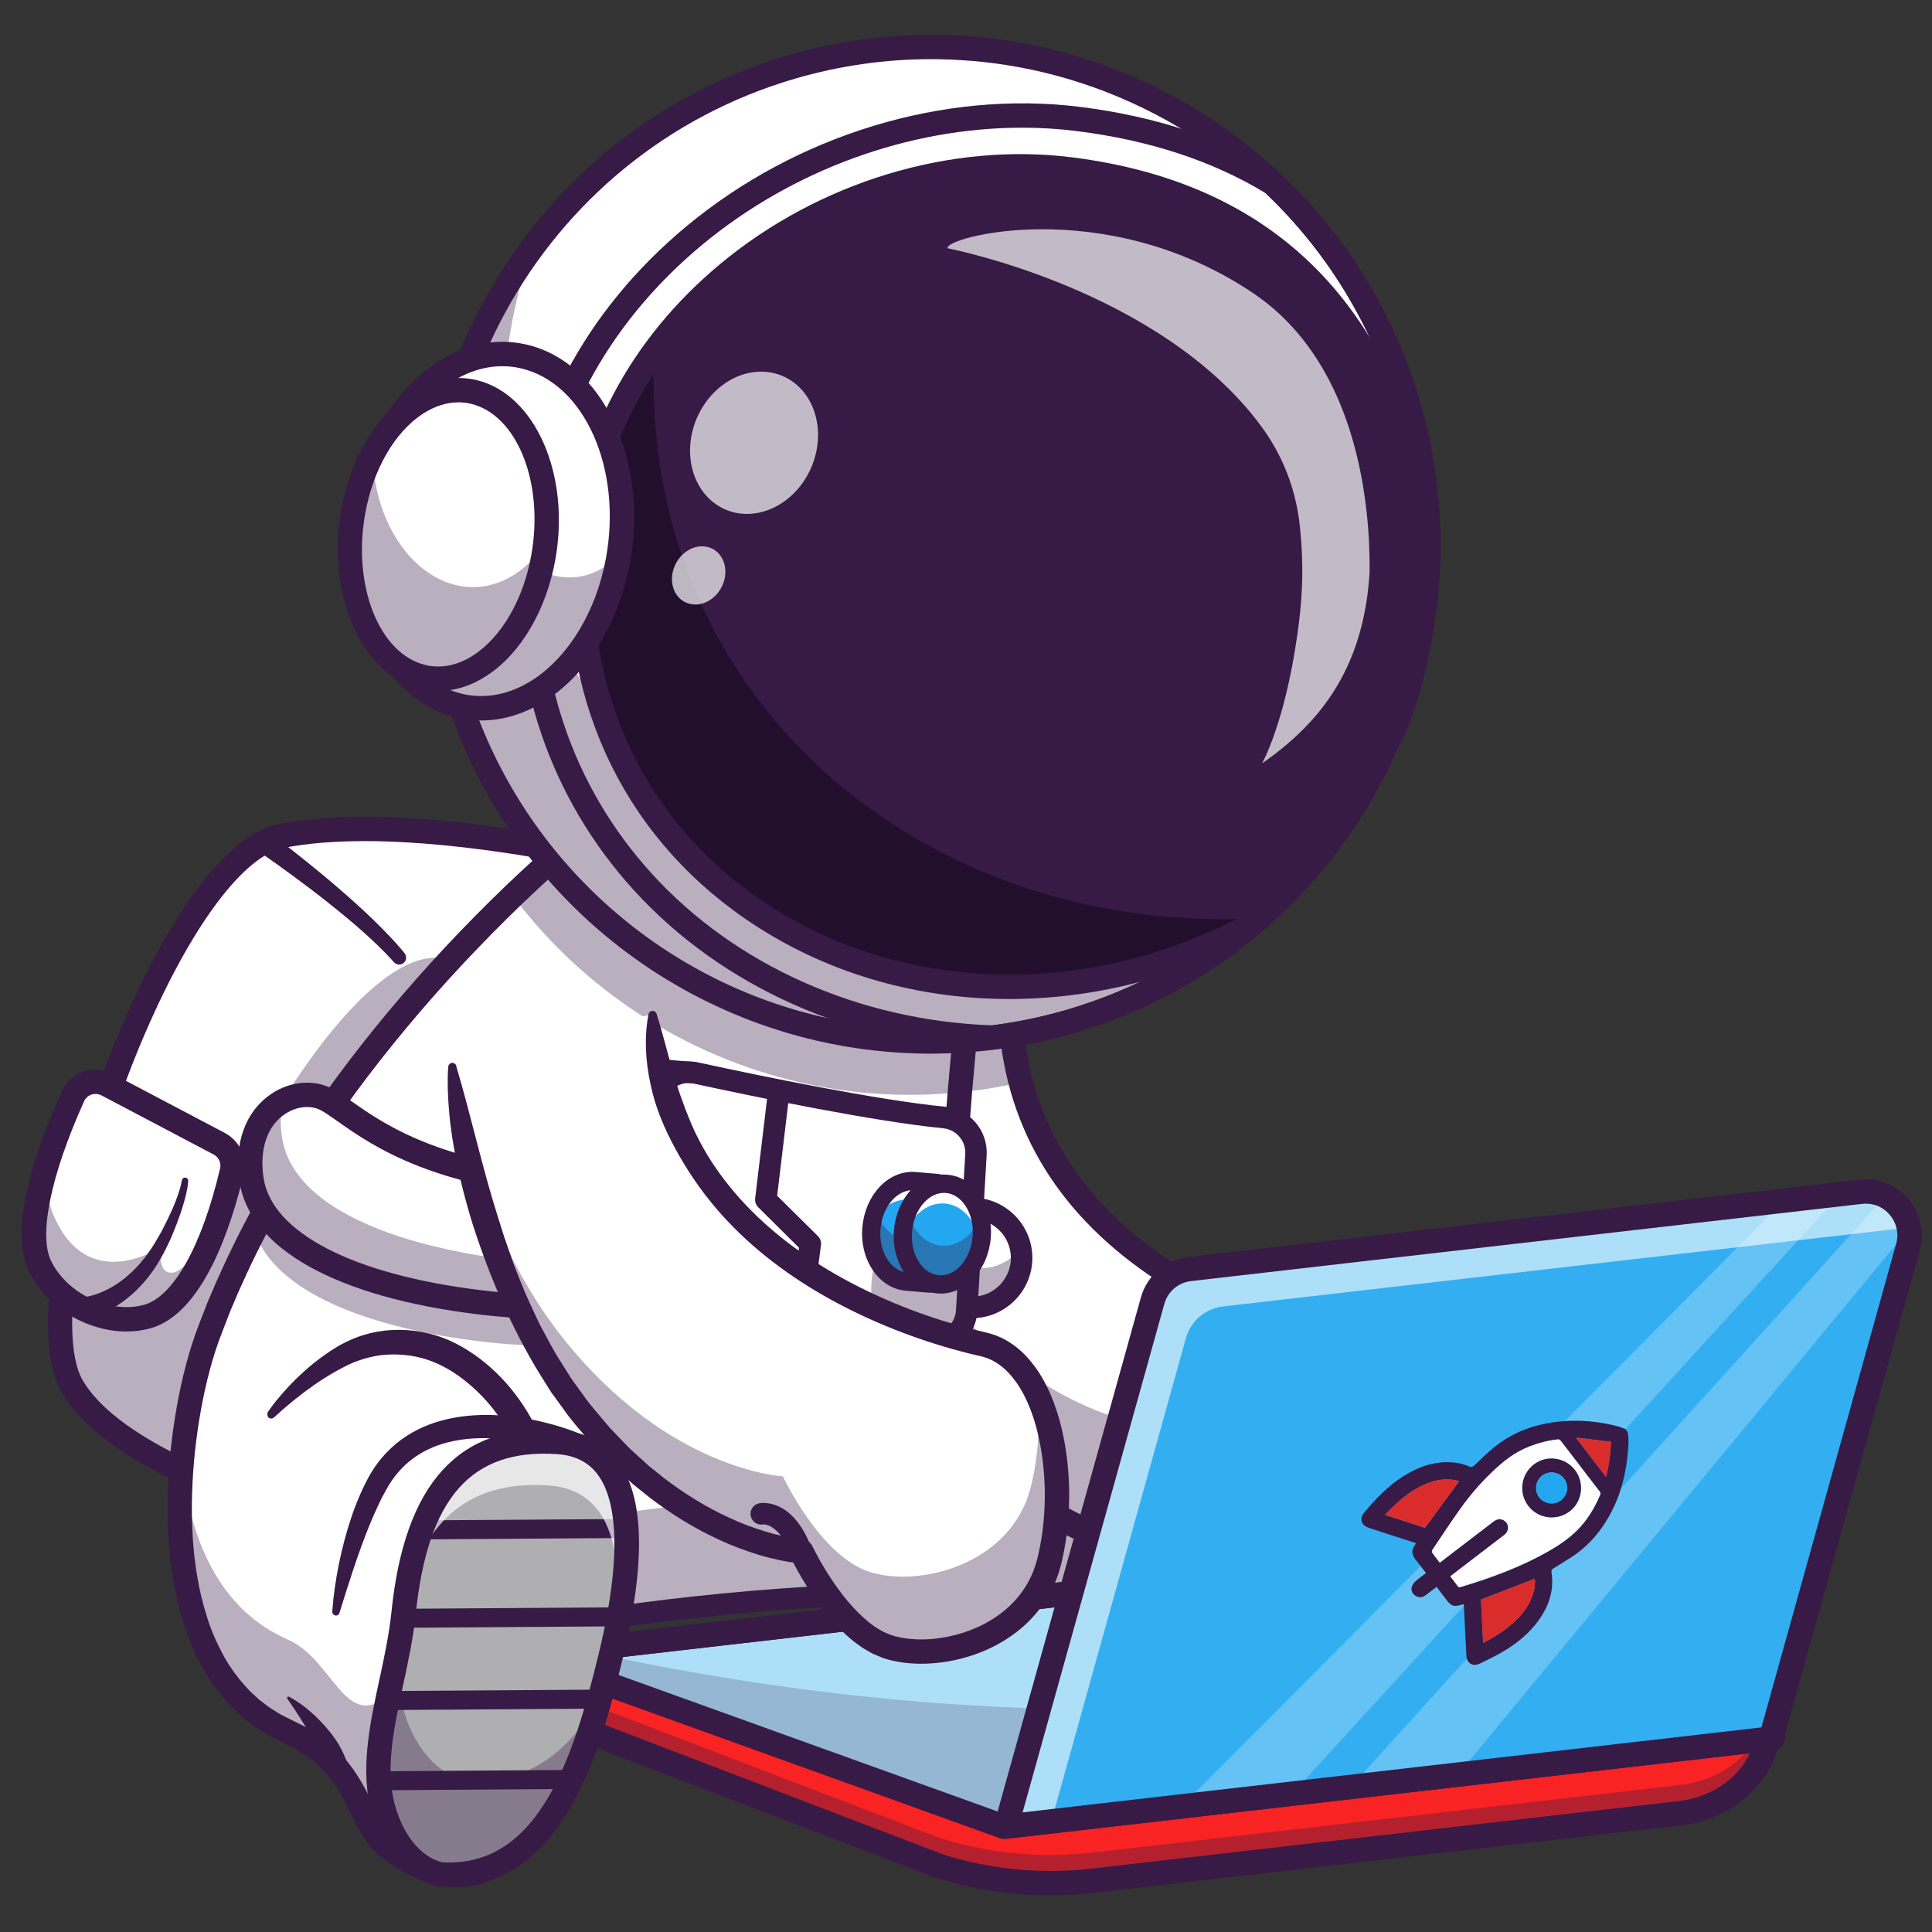 <svg xmlns="http://www.w3.org/2000/svg" xmlns:xlink="http://www.w3.org/1999/xlink" width="500" zoomAndPan="magnify" viewBox="0 0 375 375" height="500" preserveAspectRatio="xMidYMid meet" version="1.0"><rect x="0" y="0" width="375" height="375" fill="#333333" stroke="none"/><defs><filter x="0%" y="0%" width="100%" height="100%" id="7eb1840a8a"><feColorMatrix values="0 0 0 0 1 0 0 0 0 1 0 0 0 0 1 0 0 0 1 0" color-interpolation-filters="sRGB"/></filter><clipPath id="0d42637890"><path d="M 81 6.48 L 280 6.48 L 280 205 L 81 205 Z M 81 6.48 " clip-rule="nonzero"/></clipPath><mask id="d3dbdd8701"><g filter="url(#7eb1840a8a)"><rect x="-37.5" width="450" fill="#000000" y="-37.5" height="450" fill-opacity="0.698"/></g></mask><clipPath id="74c5a85c37"><rect x="0" width="35" y="0" height="37"/></clipPath><mask id="07a320408d"><g filter="url(#7eb1840a8a)"><rect x="-37.5" width="450" fill="#000000" y="-37.5" height="450" fill-opacity="0.698"/></g></mask><clipPath id="f3df5dc4d3"><rect x="0" width="16" y="0" height="17"/></clipPath><clipPath id="a367ef46b9"><path d="M 192 228 L 373.602 228 L 373.602 357 L 192 357 Z M 192 228 " clip-rule="nonzero"/></clipPath></defs><path fill="#ffffff" d="M 127.309 168.645 C 125.336 168.66 81.578 156.988 54.59 162.273 C 32.102 166.672 2.91 250.617 14.102 269.258 C 24.469 286.535 66.539 296.336 66.539 296.336 Z M 127.309 168.645 " fill-opacity="1" fill-rule="nonzero"/><path fill="#ffffff" d="M 127.309 168.645 L 117.438 189.391 L 66.555 296.336 C 66.555 296.336 46.156 291.586 30.258 282.863 C 23.336 279.07 17.266 274.512 14.117 269.258 C 2.922 250.617 32.102 166.672 54.605 162.273 C 81.578 156.988 125.336 168.66 127.309 168.645 Z M 127.309 168.645 " fill-opacity="1" fill-rule="nonzero"/><path fill="#371a45" d="M 117.438 189.391 L 66.555 296.336 C 66.555 296.336 66.539 296.336 66.523 296.336 C 66.422 296.305 66.133 296.246 65.641 296.117 C 65.539 296.086 65.438 296.059 65.32 296.031 C 65.305 296.031 65.277 296.031 65.262 296.016 C 65.16 295.984 65.043 295.957 64.93 295.93 C 64.652 295.855 64.348 295.781 64.012 295.695 C 63.926 295.668 63.84 295.652 63.75 295.625 C 63.664 295.609 63.594 295.578 63.504 295.566 C 63.402 295.535 63.301 295.508 63.188 295.477 C 62.098 295.188 60.762 294.809 59.25 294.375 C 59.062 294.316 58.875 294.273 58.684 294.215 C 58.117 294.039 57.523 293.867 56.914 293.676 C 56.711 293.621 56.508 293.547 56.289 293.488 C 56.043 293.418 55.812 293.344 55.551 293.258 C 55.246 293.156 54.941 293.055 54.621 292.953 C 54.52 292.922 54.43 292.895 54.344 292.863 C 54.113 292.793 53.895 292.719 53.664 292.648 C 53.008 292.43 52.34 292.211 51.672 291.992 C 51.66 291.992 51.629 291.98 51.602 291.965 C 51.137 291.805 50.656 291.645 50.18 291.473 C 50.164 291.473 50.148 291.473 50.133 291.457 C 49.785 291.34 49.438 291.223 49.09 291.094 C 48.871 291.02 48.641 290.934 48.422 290.859 C 47.578 290.555 46.723 290.25 45.852 289.918 C 45.301 289.715 44.734 289.48 44.168 289.266 C 43.66 289.062 43.137 288.859 42.613 288.656 C 42.09 288.449 41.582 288.234 41.047 288.016 C 40.523 287.797 40 287.566 39.477 287.348 C 38.957 287.117 38.434 286.898 37.91 286.664 C 37.387 286.434 36.867 286.199 36.344 285.953 C 35.82 285.723 35.312 285.461 34.789 285.215 C 34.266 284.965 33.758 284.707 33.25 284.457 C 33.164 284.414 33.09 284.371 33.004 284.344 C 32.566 284.125 32.148 283.891 31.727 283.676 C 31.219 283.414 30.723 283.137 30.215 282.863 C 23.293 279.07 17.223 274.512 14.074 269.258 C 8.238 259.531 13.391 232.02 22.855 207.309 C 19.414 222.539 18.703 235.852 22.406 242.02 C 23.699 244.184 25.484 246.219 27.633 248.148 C 30.129 250.383 32.816 252.242 35.617 253.723 C 45.91 223.828 68.383 187.156 83.742 185.922 C 92.629 185.211 103.066 186.473 113.184 188.508 C 114.637 188.797 116.043 189.086 117.438 189.391 Z M 117.438 189.391 " fill-opacity="0.349" fill-rule="nonzero"/><path fill="#371a45" d="M 127.309 168.645 L 117.438 189.391 C 116.043 189.086 114.637 188.781 113.227 188.508 L 123.07 167.805 C 125.48 168.328 126.977 168.645 127.309 168.645 Z M 127.309 168.645 " fill-opacity="0.349" fill-rule="nonzero"/><path fill="#371a45" d="M 66.555 298.699 C 66.379 298.699 66.191 298.688 66.016 298.645 C 64.262 298.238 22.84 288.406 12.082 270.477 C 4.824 258.383 12.824 223.438 24.742 196.637 C 30.375 183.977 41.672 162.387 54.156 159.949 C 77.137 155.449 112.141 163.012 123.652 165.496 C 125.379 165.871 127.004 166.223 127.426 166.266 C 128.195 166.293 128.906 166.699 129.328 167.355 C 129.762 168.035 129.82 168.906 129.473 169.633 L 68.719 297.32 C 68.281 298.191 67.438 298.699 66.555 298.699 Z M 70.809 163.258 C 65.219 163.258 59.848 163.637 55.043 164.582 C 47.578 166.047 37.852 178.734 29.039 198.555 C 16.438 226.895 10.531 258.703 16.121 268.039 C 24.656 282.266 57.117 291.473 65.234 293.574 L 123.84 170.387 C 123.477 170.316 123.07 170.227 122.621 170.125 C 113.824 168.227 90.914 163.258 70.809 163.258 Z M 127.309 166.277 C 127.34 166.277 127.355 166.277 127.383 166.277 C 127.355 166.277 127.324 166.277 127.297 166.277 C 127.297 166.277 127.309 166.277 127.309 166.277 Z M 127.309 166.277 " fill-opacity="1" fill-rule="nonzero"/><path fill="#371a45" d="M 52.473 161.766 C 54.824 163.52 57.09 165.305 59.352 167.121 C 61.617 168.938 63.855 170.793 66.047 172.695 C 68.238 174.598 70.414 176.543 72.508 178.578 C 74.598 180.625 76.656 182.715 78.531 185.023 C 78.996 185.602 78.91 186.445 78.328 186.926 C 77.762 187.375 76.949 187.301 76.469 186.766 L 76.453 186.75 C 74.609 184.66 72.535 182.715 70.414 180.812 C 68.297 178.91 66.074 177.109 63.84 175.324 C 61.602 173.539 59.324 171.812 57.016 170.113 C 54.707 168.414 52.371 166.742 50.031 165.133 L 50.02 165.117 C 49.059 164.465 48.828 163.172 49.48 162.215 C 50.133 161.258 51.426 161.023 52.383 161.676 C 52.43 161.719 52.457 161.75 52.473 161.766 Z M 52.473 161.766 " fill-opacity="1" fill-rule="nonzero"/><path fill="#ffffff" d="M 20.793 210.531 L 42.555 222 C 44.5 223.031 45.504 225.223 45.008 227.359 C 43.164 235.184 37.969 253.039 28.488 255.566 C 20.621 257.656 11.328 252.969 7.816 245.824 C 3.883 237.84 10.488 220.969 14.16 212.809 C 15.277 210.285 18.328 209.238 20.793 210.531 Z M 20.793 210.531 " fill-opacity="1" fill-rule="nonzero"/><path fill="#371a45" d="M 44.996 227.371 C 43.152 235.199 37.953 253.055 28.473 255.582 C 20.59 257.672 11.312 252.996 7.801 245.84 C 5.375 240.918 6.945 232.656 9.367 225.121 C 8.816 229.172 9.121 232.801 10.27 235.574 C 16.816 251.531 30.926 242.211 30.926 242.211 C 30.926 242.211 31.027 246 32.117 246.695 C 36.691 249.57 42.34 233.805 45.082 225.586 C 45.156 226.168 45.141 226.762 44.996 227.371 Z M 44.996 227.371 " fill-opacity="0.349" fill-rule="nonzero"/><path fill="#371a45" d="M 24.555 258.441 C 16.961 258.441 9.121 253.867 5.68 246.887 C 1.602 238.594 6.855 223.266 11.98 211.852 C 12.797 210.051 14.332 208.645 16.191 208.004 C 18.066 207.367 20.141 207.527 21.883 208.441 L 43.645 219.91 C 46.535 221.434 48.043 224.73 47.289 227.91 C 44.938 237.914 39.434 255.117 29.07 257.859 C 27.602 258.254 26.078 258.441 24.555 258.441 Z M 18.543 212.332 C 18.27 212.332 18.008 212.375 17.746 212.461 C 17.094 212.68 16.586 213.16 16.309 213.785 C 9.832 228.172 7.453 239.77 9.934 244.793 C 13.07 251.152 21.289 255.043 27.879 253.289 C 33.629 251.762 39.172 241.875 42.715 226.82 C 42.977 225.73 42.453 224.613 41.469 224.09 L 19.707 212.621 C 19.328 212.434 18.938 212.332 18.543 212.332 Z M 18.543 212.332 " fill-opacity="1" fill-rule="nonzero"/><path fill="#371a45" d="M 15.828 251.809 C 15.945 251.809 16.309 251.777 16.57 251.734 C 16.859 251.691 17.148 251.633 17.441 251.559 C 18.035 251.43 18.633 251.242 19.211 251.008 C 20.375 250.543 21.535 249.992 22.594 249.266 C 24.758 247.859 26.676 245.984 28.301 243.852 C 29.082 242.762 29.867 241.66 30.52 240.469 C 31.23 239.32 31.844 238.043 32.465 236.824 C 33.074 235.574 33.641 234.328 34.137 233.035 C 34.383 232.395 34.613 231.742 34.816 231.09 C 35.008 230.449 35.195 229.754 35.281 229.172 L 35.297 229.102 C 35.355 228.766 35.66 228.535 36.008 228.578 C 36.328 228.621 36.559 228.926 36.531 229.246 C 36.414 230.812 36.051 232.148 35.66 233.543 C 35.254 234.922 34.789 236.273 34.281 237.609 C 33.742 238.945 33.25 240.25 32.598 241.559 C 32 242.879 31.277 244.141 30.52 245.402 C 28.969 247.887 27.008 250.18 24.613 252.066 C 23.438 253.027 22.117 253.824 20.723 254.523 C 20.023 254.871 19.301 255.16 18.543 255.406 C 18.168 255.539 17.773 255.641 17.383 255.742 C 16.961 255.844 16.629 255.914 16.047 255.988 L 15.988 255.988 C 14.844 256.117 13.812 255.277 13.68 254.129 C 13.562 252.984 14.391 251.953 15.539 251.82 C 15.641 251.809 15.742 251.809 15.828 251.809 Z M 15.828 251.809 " fill-opacity="1" fill-rule="nonzero"/><path fill="#ffffff" d="M 82.812 320.582 C 82.812 320.582 169.105 298.816 247.195 315.5 L 247.195 275.762 L 99.293 231.523 Z M 82.812 320.582 " fill-opacity="1" fill-rule="nonzero"/><path fill="#371a45" d="M 247.195 295.535 L 247.195 315.512 C 169.105 298.848 82.812 320.594 82.812 320.594 L 86.676 299.719 C 104.258 295.77 178.863 280.93 247.195 295.535 Z M 247.195 295.535 " fill-opacity="0.349" fill-rule="nonzero"/><path fill="#371a45" d="M 82.812 322.672 C 82.289 322.672 81.781 322.469 81.391 322.105 C 80.867 321.609 80.637 320.898 80.766 320.203 L 97.242 231.133 C 97.348 230.551 97.707 230.043 98.203 229.738 C 98.695 229.434 99.32 229.348 99.887 229.52 L 247.793 273.758 C 248.676 274.02 249.273 274.832 249.273 275.762 L 249.273 315.5 C 249.273 316.121 248.984 316.719 248.504 317.125 C 248.012 317.516 247.371 317.676 246.762 317.547 C 170.066 301.168 84.191 322.395 83.336 322.613 C 83.148 322.656 82.988 322.672 82.812 322.672 Z M 100.918 234.18 L 85.441 317.82 C 101.527 314.207 176.469 299.02 245.105 312.93 L 245.105 277.301 Z M 100.918 234.18 " fill-opacity="1" fill-rule="nonzero"/><path fill="#ffffff" d="M 273.109 303.258 C 269.219 318.418 251.16 322.816 241.621 319.594 C 232.172 316.398 225 301.109 225 301.109 C 225 301.109 202.73 300.051 182.188 274.094 C 181.562 273.309 180.969 272.512 180.371 271.711 C 164.52 250.066 159.16 220.754 157.711 210.617 C 157.375 208.309 157.262 206.988 157.262 206.988 L 187.574 199.09 L 196.152 196.855 C 196.371 201.586 197.066 206 198.156 210.094 C 207.855 246.637 248.691 258.367 260.32 260.953 C 273.27 263.812 277.219 287.23 273.109 303.258 Z M 273.109 303.258 " fill-opacity="1" fill-rule="nonzero"/><path fill="#371a45" d="M 273.109 303.258 C 269.219 318.418 251.16 322.816 241.621 319.594 C 232.172 316.398 225 301.109 225 301.109 C 225 301.109 202.73 300.051 182.188 274.094 C 181.562 273.309 180.969 272.512 180.371 271.711 C 164.52 250.066 159.16 220.754 157.711 210.617 C 157.375 208.309 157.262 206.988 157.262 206.988 L 161.688 205.84 C 165.055 218.59 170.805 234.457 180.371 247.523 C 180.969 248.336 181.578 249.137 182.188 249.906 C 202.73 275.863 225 276.922 225 276.922 C 225 276.922 232.172 292.227 241.621 295.406 C 251.176 298.629 269.234 294.23 273.109 279.07 C 273.199 278.754 273.27 278.434 273.344 278.113 C 275.203 286.145 275.086 295.551 273.109 303.258 Z M 273.109 303.258 " fill-opacity="0.349" fill-rule="nonzero"/><path fill="#371a45" d="M 248.242 322.945 C 245.602 322.945 243.074 322.582 240.852 321.828 C 232.113 318.883 225.449 307.18 223.445 303.332 C 218.059 302.648 198.547 298.613 180.312 275.559 C 159.059 248.699 155.055 208.891 154.895 207.207 C 154.777 205.914 155.723 204.754 157.027 204.621 C 158.32 204.492 159.48 205.449 159.613 206.742 C 159.656 207.133 163.664 246.871 184.031 272.613 C 203.586 297.32 224.898 298.715 225.117 298.73 C 225.988 298.773 226.77 299.297 227.133 300.082 C 227.207 300.227 234 314.512 242.379 317.328 C 247.547 319.07 255.137 318.125 260.844 315.02 C 264.445 313.059 269.105 309.328 270.816 302.637 C 273.734 291.281 272.312 277.273 267.434 269.344 C 265.344 265.934 262.773 263.871 259.797 263.219 C 253.586 261.84 237.543 257.527 222.852 247.379 C 204.531 234.719 194.746 217.746 193.773 196.926 C 193.715 195.621 194.715 194.516 196.023 194.461 C 197.312 194.402 198.434 195.402 198.488 196.711 C 200.582 241.762 246.73 255.48 260.812 258.602 C 265.023 259.531 268.711 262.391 271.457 266.875 C 276.93 275.805 278.582 291.34 275.391 303.812 C 273.691 310.418 269.453 315.73 263.094 319.172 C 258.609 321.656 253.223 322.945 248.242 322.945 Z M 248.242 322.945 " fill-opacity="1" fill-rule="nonzero"/><path fill="#ffffff" d="M 189.781 181.234 C 188.938 186.996 188.195 193.023 187.559 199.078 C 187.109 203.387 186.703 207.715 186.34 212.012 C 183.785 242.922 183.535 271.566 183.535 271.566 L 180.359 271.684 L 99.801 274.703 C 106.855 285.809 106.668 298.34 106.668 298.34 L 96.387 361.508 C 96.387 361.508 88.242 368.695 75.133 358.328 C 69.414 353.812 69.965 342.301 55.855 336 C 27.648 323.398 33.934 276.152 40.508 258.762 C 43.02 251.91 46.012 245.273 49.352 238.898 C 52.762 232.352 56.535 226.082 60.5 220.129 C 73.508 200.543 88.52 184.484 99.523 173.887 C 108.828 164.93 115.273 159.875 115.273 159.875 C 115.273 159.875 192.406 163.434 189.781 181.234 Z M 189.781 181.234 " fill-opacity="1" fill-rule="nonzero"/><path fill="#371a45" d="M 106.68 298.367 L 96.402 361.523 C 96.402 361.523 88.258 368.707 75.148 358.344 C 69.43 353.828 69.98 342.312 55.867 336.012 C 37.082 327.621 33.598 303.855 35.312 283.789 C 36.793 298.543 42.395 312.363 55.867 318.242 C 65.855 322.598 67.367 339.848 78.879 325.328 C 89.246 312.23 96.402 343.75 96.402 343.75 L 105.402 288.406 C 106.738 294.129 106.68 298.367 106.68 298.367 Z M 106.68 298.367 " fill-opacity="0.349" fill-rule="nonzero"/><path fill="#371a45" d="M 52.035 274.004 C 53.051 272.539 54.141 271.203 55.316 269.898 C 56.48 268.59 57.727 267.355 59.035 266.18 C 60.324 264.988 61.734 263.902 63.199 262.871 L 64.305 262.113 L 65.449 261.402 C 65.828 261.156 66.262 260.953 66.672 260.734 C 67.078 260.504 67.496 260.316 67.934 260.125 C 74.785 256.988 83.176 257.613 89.695 261.434 C 96.125 265.121 101.09 270.973 104.227 277.488 C 105.797 280.758 106.941 284.184 107.754 287.668 C 108.16 289.41 108.465 291.164 108.699 292.953 C 108.816 293.836 108.902 294.723 108.973 295.625 C 109.047 296.539 109.09 297.379 109.09 298.41 C 109.09 298.512 109.074 298.629 109.062 298.73 L 109.062 298.758 L 103.895 330.336 L 98.754 361.93 L 98.738 361.984 C 98.652 362.523 98.363 362.988 97.984 363.32 C 97.504 363.73 97.199 363.902 96.824 364.148 C 96.461 364.352 96.098 364.586 95.719 364.746 C 95.344 364.918 94.98 365.109 94.586 365.238 C 94.211 365.383 93.832 365.543 93.426 365.645 C 92.656 365.891 91.859 366.023 91.059 366.168 C 90.262 366.227 89.449 366.355 88.664 366.297 C 85.469 366.27 82.422 365.355 79.723 364.035 L 78.707 363.539 L 77.746 362.973 C 77.121 362.582 76.441 362.234 75.859 361.797 L 74.074 360.504 C 73.93 360.391 73.785 360.301 73.625 360.172 L 73.145 359.734 C 72.84 359.43 72.477 359.156 72.23 358.836 C 71.098 357.574 70.344 356.238 69.602 354.945 C 68.934 353.668 68.309 352.391 67.715 351.199 C 66.512 348.789 65.262 346.582 63.648 344.664 C 62.066 342.75 60.137 341.137 57.988 339.848 L 57.191 339.352 L 56.332 338.93 L 54.59 338.059 L 52.602 337.059 C 51.934 336.738 51.324 336.289 50.688 335.91 L 49.742 335.316 C 49.438 335.113 49.148 334.867 48.844 334.648 C 48.262 334.199 47.652 333.762 47.086 333.27 L 45.445 331.758 C 44.895 331.266 44.43 330.684 43.922 330.148 C 41.961 327.926 40.246 325.5 38.914 322.918 C 37.562 320.332 36.414 317.66 35.586 314.902 C 34.73 312.16 34.062 309.371 33.613 306.555 C 33.352 305.16 33.207 303.738 33.02 302.332 C 32.902 300.922 32.727 299.516 32.684 298.105 C 32.352 292.457 32.566 286.824 33.148 281.234 C 33.758 275.645 34.715 270.113 36.168 264.656 C 36.895 261.941 37.781 259.168 38.812 256.582 L 40.32 252.68 L 41.977 248.832 C 44.238 243.734 46.68 238.711 49.395 233.848 C 54.781 224.09 60.965 214.828 67.688 205.988 C 74.422 197.16 81.668 188.738 89.359 180.738 C 93.207 176.746 97.141 172.84 101.207 169.066 C 105.285 165.277 109.383 161.617 113.793 158.078 C 114.246 157.715 114.797 157.539 115.348 157.582 L 115.363 157.582 C 122.594 157.961 129.75 158.555 136.922 159.324 C 144.078 160.109 151.234 161.066 158.363 162.387 C 161.922 163.043 165.477 163.797 169.02 164.695 C 172.562 165.598 176.074 166.641 179.543 168.035 C 181.273 168.734 183 169.516 184.684 170.477 C 186.367 171.434 188.039 172.582 189.504 174.176 C 190.23 174.992 190.926 175.906 191.406 177.023 C 191.898 178.141 192.16 179.402 192.133 180.668 L 192.059 181.598 L 191.973 182.266 L 191.797 183.586 L 191.434 186.227 C 190.926 189.742 190.562 193.297 190.129 196.824 C 189.781 200.367 189.375 203.91 189.082 207.469 C 188.414 214.566 187.938 221.695 187.574 228.824 C 187.238 235.953 186.934 243.098 186.453 250.223 C 185.992 257.352 185.41 264.48 184.293 271.625 C 184.219 272.059 183.812 272.352 183.379 272.293 C 183.027 272.234 182.754 271.957 182.711 271.609 C 182.215 268.008 181.953 264.422 181.809 260.824 C 181.664 257.223 181.621 253.637 181.664 250.051 C 181.75 242.863 182.113 235.691 182.664 228.535 C 183.727 214.203 184.785 199.875 186.746 185.59 L 187.109 182.918 L 187.297 181.582 L 187.383 180.914 C 187.383 180.781 187.398 180.637 187.414 180.508 C 187.426 179.969 187.324 179.461 187.094 178.926 C 186.875 178.387 186.469 177.863 186.02 177.344 C 185.062 176.297 183.754 175.367 182.332 174.555 C 180.91 173.742 179.371 173.031 177.773 172.406 C 174.594 171.129 171.242 170.141 167.828 169.27 C 164.434 168.398 160.961 167.672 157.492 167.035 C 150.523 165.758 143.469 164.797 136.398 164.027 C 129.328 163.273 122.199 162.68 115.129 162.301 L 116.699 161.809 C 112.516 165.16 108.41 168.82 104.414 172.535 C 100.422 176.254 96.531 180.102 92.758 184.035 C 85.18 191.902 78.051 200.195 71.434 208.863 C 64.84 217.543 58.773 226.633 53.516 236.156 C 50.859 240.902 48.48 245.797 46.289 250.746 L 44.691 254.492 L 43.223 258.297 C 42.223 260.824 41.422 263.289 40.727 265.902 C 39.348 271.074 38.418 276.414 37.84 281.773 C 37.285 287.129 37.07 292.531 37.387 297.875 C 37.43 299.211 37.59 300.543 37.707 301.867 C 37.883 303.188 38.012 304.508 38.258 305.816 C 38.664 308.441 39.305 311.012 40.074 313.523 C 40.828 316.051 41.859 318.445 43.062 320.738 C 44.242 323.047 45.734 325.141 47.418 327.055 C 47.855 327.52 48.246 328.012 48.727 328.449 L 50.121 329.742 C 50.598 330.164 51.121 330.512 51.613 330.902 C 51.875 331.09 52.109 331.293 52.371 331.469 L 53.184 331.977 C 53.734 332.297 54.227 332.688 54.809 332.949 L 56.508 333.805 L 58.453 334.777 L 59.441 335.273 L 60.398 335.867 C 62.953 337.406 65.32 339.383 67.234 341.703 C 69.168 344.012 70.633 346.625 71.883 349.137 C 72.52 350.402 73.102 351.605 73.711 352.766 C 74.336 353.871 74.961 354.945 75.684 355.73 C 75.844 355.961 76.062 356.078 76.238 356.281 L 76.512 356.543 C 76.613 356.629 76.758 356.73 76.891 356.816 L 78.445 357.949 C 78.953 358.344 79.52 358.617 80.055 358.953 L 80.867 359.445 L 81.711 359.852 C 83.93 360.957 86.297 361.625 88.621 361.652 C 89.203 361.695 89.766 361.594 90.332 361.566 C 90.887 361.449 91.453 361.375 91.988 361.188 C 92.266 361.129 92.527 361.012 92.789 360.91 C 93.047 360.824 93.297 360.695 93.543 360.578 C 93.805 360.461 94.02 360.316 94.254 360.199 C 94.441 360.07 94.734 359.883 94.777 359.836 L 94.008 361.23 L 99.145 329.641 L 104.242 298.047 L 104.211 298.395 C 104.211 297.715 104.156 296.844 104.098 296.059 C 104.023 295.262 103.938 294.445 103.836 293.648 C 103.617 292.035 103.297 290.441 102.922 288.859 C 102.152 285.707 101.062 282.629 99.641 279.754 C 98.93 278.316 98.129 276.922 97.258 275.602 C 96.375 274.281 95.402 273.02 94.355 271.844 C 93.281 270.68 92.164 269.562 90.945 268.562 C 90.348 268.039 89.711 267.574 89.086 267.109 C 88.434 266.672 87.777 266.195 87.125 265.832 C 85.82 265.062 84.426 264.41 82.988 263.93 C 81.535 263.449 80.039 263.145 78.516 263 C 76.992 262.855 75.469 262.855 73.941 263.043 C 72.418 263.246 70.922 263.609 69.473 264.133 C 69.109 264.262 68.746 264.395 68.398 264.555 C 68.051 264.715 67.688 264.844 67.324 265.047 C 66.598 265.41 65.887 265.773 65.176 266.18 C 63.754 266.977 62.371 267.863 60.992 268.809 C 58.293 270.711 55.637 272.844 53.199 275.109 L 53.168 275.125 C 52.848 275.414 52.34 275.398 52.051 275.078 C 51.848 274.715 51.82 274.309 52.035 274.004 Z M 52.035 274.004 " fill-opacity="1" fill-rule="nonzero"/><path fill="#371a45" d="M 225 303.188 C 224.156 303.188 223.375 302.68 223.055 301.852 C 221.938 298.949 219.164 293.953 216.508 292.906 C 215.434 292.488 214.91 291.281 215.332 290.207 C 215.75 289.133 216.957 288.609 218.031 289.031 C 223.258 291.094 226.582 299.414 226.945 300.355 C 227.367 301.43 226.828 302.637 225.754 303.055 C 225.492 303.145 225.246 303.188 225 303.188 Z M 225 303.188 " fill-opacity="1" fill-rule="nonzero"/><path fill="#371a45" d="M 155.504 303.188 C 154.66 303.188 153.879 302.68 153.559 301.852 C 152.441 298.949 149.668 293.953 146.996 292.906 C 145.922 292.488 145.398 291.281 145.82 290.207 C 146.242 289.133 147.445 288.609 148.52 289.031 C 153.746 291.094 157.07 299.414 157.434 300.355 C 157.84 301.43 157.316 302.637 156.242 303.055 C 156.012 303.145 155.75 303.188 155.504 303.188 Z M 155.504 303.188 " fill-opacity="1" fill-rule="nonzero"/><path fill="#ffffff" d="M 198.285 244.156 C 198.285 244.785 198.227 245.41 198.102 246.031 C 197.98 246.648 197.797 247.25 197.555 247.832 C 197.312 248.418 197.02 248.969 196.668 249.496 C 196.316 250.02 195.918 250.504 195.473 250.953 C 195.027 251.398 194.539 251.797 194.016 252.148 C 193.492 252.496 192.938 252.793 192.355 253.035 C 191.77 253.277 191.172 253.457 190.551 253.582 C 189.934 253.707 189.309 253.766 188.676 253.766 C 188.047 253.766 187.422 253.707 186.801 253.582 C 186.184 253.457 185.582 253.277 185 253.035 C 184.414 252.793 183.863 252.496 183.336 252.148 C 182.812 251.797 182.328 251.398 181.879 250.953 C 181.434 250.504 181.035 250.02 180.684 249.496 C 180.336 248.969 180.039 248.418 179.797 247.832 C 179.555 247.25 179.375 246.648 179.25 246.031 C 179.129 245.41 179.066 244.785 179.066 244.156 C 179.066 243.523 179.129 242.898 179.25 242.281 C 179.375 241.66 179.555 241.062 179.797 240.477 C 180.039 239.895 180.336 239.34 180.684 238.816 C 181.035 238.293 181.434 237.805 181.879 237.359 C 182.328 236.914 182.812 236.516 183.336 236.164 C 183.863 235.812 184.414 235.516 185 235.277 C 185.582 235.035 186.184 234.852 186.801 234.73 C 187.422 234.605 188.047 234.543 188.676 234.543 C 189.309 234.543 189.934 234.605 190.551 234.73 C 191.172 234.852 191.77 235.035 192.355 235.277 C 192.938 235.516 193.492 235.812 194.016 236.164 C 194.539 236.516 195.027 236.914 195.473 237.359 C 195.918 237.805 196.316 238.293 196.668 238.816 C 197.02 239.34 197.312 239.895 197.555 240.477 C 197.797 241.062 197.98 241.66 198.102 242.281 C 198.227 242.898 198.285 243.523 198.285 244.156 Z M 198.285 244.156 " fill-opacity="1" fill-rule="nonzero"/><path fill="#371a45" d="M 198.285 244.156 C 198.285 249.469 193.977 253.766 188.676 253.766 C 183.363 253.766 179.051 249.453 179.051 244.156 C 179.051 242.035 179.734 240.074 180.91 238.492 C 181.809 242.879 185.688 246.172 190.332 246.172 C 193.512 246.172 196.34 244.621 198.098 242.227 C 198.215 242.848 198.285 243.488 198.285 244.156 Z M 198.285 244.156 " fill-opacity="0.349" fill-rule="nonzero"/><path fill="#371a45" d="M 188.676 255.855 C 182.23 255.855 176.977 250.602 176.977 244.156 C 176.977 237.711 182.23 232.453 188.676 232.453 C 195.121 232.453 200.379 237.711 200.379 244.156 C 200.379 250.602 195.121 255.855 188.676 255.855 Z M 188.676 236.621 C 184.523 236.621 181.141 240.004 181.141 244.156 C 181.141 248.309 184.523 251.691 188.676 251.691 C 192.828 251.691 196.211 248.309 196.211 244.156 C 196.211 240.004 192.828 236.621 188.676 236.621 Z M 188.676 236.621 " fill-opacity="1" fill-rule="nonzero"/><path fill="#ffffff" d="M 189.418 224.164 L 188.398 241.207 L 187.617 254.465 C 187.398 258.062 184.453 260.895 180.836 260.938 C 178.516 260.969 175.625 260.98 172.328 260.926 C 160.57 260.723 143.41 259.734 126.629 256.266 C 123.027 255.523 120.648 252.055 121.242 248.41 L 126.902 213.914 C 127.543 210.023 131.301 207.469 135.148 208.309 C 146.793 210.836 170.02 215.656 183.23 216.934 C 186.918 217.254 189.648 220.461 189.418 224.164 Z M 189.418 224.164 " fill-opacity="1" fill-rule="nonzero"/><path fill="#ffffff" d="M 134.641 208.195 L 120.719 207.047 C 117.672 206.801 114.941 208.949 114.449 211.969 L 109.004 246.23 C 108.523 249.223 110.41 252.082 113.328 252.824 L 125.785 256.016 Z M 134.641 208.195 " fill-opacity="1" fill-rule="nonzero"/><path fill="#371a45" d="M 177.324 263.031 C 165.418 263.031 145.617 262.289 126.207 258.297 C 121.488 257.324 118.41 252.824 119.195 248.062 L 124.855 213.551 C 125.262 211.098 126.613 208.977 128.66 207.582 C 130.707 206.191 133.176 205.711 135.602 206.234 C 147.91 208.906 170.484 213.566 183.434 214.812 C 188.242 215.277 191.781 219.43 191.508 224.266 L 189.707 254.566 C 189.43 259.238 185.555 262.941 180.879 263 C 179.793 263.031 178.602 263.031 177.324 263.031 Z M 133.699 210.211 C 132.754 210.211 131.824 210.488 131.012 211.039 C 129.91 211.781 129.199 212.914 128.98 214.234 L 123.316 248.742 C 122.898 251.297 124.539 253.695 127.062 254.215 C 148.172 258.574 169.816 258.992 180.836 258.848 C 183.332 258.82 185.41 256.828 185.555 254.332 L 187.355 224.047 C 187.516 221.465 185.613 219.242 183.059 218.996 C 169.891 217.719 147.125 213.027 134.742 210.344 C 134.379 210.242 134.031 210.211 133.699 210.211 Z M 133.699 210.211 " fill-opacity="1" fill-rule="nonzero"/><path fill="#371a45" d="M 125.801 258.109 C 125.625 258.109 125.453 258.094 125.277 258.051 L 112.82 254.855 C 108.828 253.824 106.305 249.992 106.941 245.914 L 112.387 211.648 C 113.039 207.57 116.77 204.637 120.879 204.984 L 134.801 206.133 C 135.949 206.219 136.805 207.234 136.719 208.383 C 136.629 209.531 135.613 210.387 134.469 210.285 L 120.547 209.137 C 118.586 208.977 116.812 210.371 116.508 212.301 L 111.066 246.566 C 110.762 248.496 111.965 250.324 113.852 250.805 L 126.309 254 C 127.426 254.289 128.094 255.422 127.816 256.539 C 127.586 257.484 126.73 258.109 125.801 258.109 Z M 125.801 258.109 " fill-opacity="1" fill-rule="nonzero"/><path fill="#371a45" d="M 121.371 249.949 C 120.777 258.109 116.09 263.133 93.207 260.359 C 71.766 257.773 53.211 250.863 49.379 238.914 C 52.793 232.367 56.566 226.094 60.527 220.141 C 61.617 220.258 62.676 220.578 63.605 221.102 C 69.66 224.512 80.07 236.301 115.262 237.957 C 115.262 237.957 121.969 241.805 121.371 249.949 Z M 121.371 249.949 " fill-opacity="0.349" fill-rule="nonzero"/><path fill="#ffffff" d="M 115.262 230.379 C 115.262 230.379 121.969 234.211 121.371 242.371 C 120.777 250.527 116.09 255.551 93.207 252.781 C 70.328 250.008 50.742 242.34 48.812 228.867 C 46.883 215.395 57.555 210.109 63.605 213.523 C 69.66 216.934 80.07 228.723 115.262 230.379 Z M 115.262 230.379 " fill-opacity="1" fill-rule="nonzero"/><path fill="#371a45" d="M 121.258 243.59 C 120.27 251.008 114.926 255.406 93.207 252.781 C 70.328 250.008 50.742 242.34 48.812 228.867 C 47.68 221.012 50.848 215.934 54.883 213.754 C 54.43 215.742 54.344 218.051 54.723 220.652 C 56.652 234.125 76.238 241.789 99.117 244.562 C 110.281 245.914 117.117 245.402 121.258 243.59 Z M 121.258 243.59 " fill-opacity="0.349" fill-rule="nonzero"/><path fill="#371a45" d="M 104.328 255.914 C 101.035 255.914 97.258 255.652 92.918 255.133 C 65.277 251.793 48.348 242.34 46.461 229.203 C 45.418 221.883 47.637 215.758 52.574 212.375 C 56.363 209.777 61.141 209.426 64.754 211.461 C 65.828 212.07 66.977 212.883 68.309 213.812 C 74.684 218.297 86.543 226.66 115.363 228.027 C 115.738 228.039 116.102 228.156 116.422 228.332 C 116.742 228.52 124.422 233.004 123.723 242.543 C 123.52 245.273 122.867 249.238 119.383 252.098 C 116.277 254.668 111.473 255.914 104.328 255.914 Z M 59.602 214.871 C 58.148 214.871 56.609 215.352 55.246 216.281 C 51.848 218.602 50.352 223.074 51.137 228.535 C 52.676 239.234 68.5 247.422 93.484 250.441 C 105.504 251.895 112.996 251.242 116.395 248.453 C 117.988 247.133 118.805 245.215 119.02 242.211 C 119.414 236.723 115.77 233.629 114.504 232.73 C 84.773 231.207 72.305 222.422 65.594 217.688 C 64.375 216.832 63.316 216.078 62.445 215.598 C 61.59 215.105 60.617 214.871 59.602 214.871 Z M 59.602 214.871 " fill-opacity="1" fill-rule="nonzero"/><path fill="#371a45" d="M 188.414 241.195 L 187.633 254.449 C 187.414 258.051 184.465 260.879 180.852 260.926 C 178.527 260.953 175.641 260.969 172.344 260.91 C 170.152 258.426 168.844 254 169.148 249.105 C 169.602 241.918 173.391 236.488 177.613 236.969 C 179.98 237.246 182.652 237.535 183.48 237.637 C 183.523 237.652 183.551 237.652 183.594 237.652 C 183.637 237.652 183.695 237.652 183.742 237.664 C 185.582 237.855 187.211 239.176 188.414 241.195 Z M 188.414 241.195 " fill-opacity="0.349" fill-rule="nonzero"/><path fill="#371a45" d="M 183.727 242.43 C 183.684 242.43 183.625 242.43 183.582 242.414 C 183.684 242.414 183.727 242.43 183.727 242.43 Z M 183.727 242.43 " fill-opacity="0.349" fill-rule="nonzero"/><path fill="#371a45" d="M 154.82 262.418 C 154.734 262.418 154.648 262.418 154.547 262.406 C 153.398 262.262 152.602 261.215 152.746 260.066 L 155.082 242.18 L 147.184 234.34 C 146.734 233.891 146.504 233.254 146.574 232.613 L 149.117 211.387 C 149.246 210.242 150.293 209.441 151.438 209.559 C 152.586 209.688 153.398 210.734 153.27 211.883 L 150.844 232.09 L 158.754 239.93 C 159.219 240.395 159.438 241.035 159.352 241.688 L 156.883 260.605 C 156.75 261.648 155.852 262.418 154.82 262.418 Z M 154.82 262.418 " fill-opacity="1" fill-rule="nonzero"/><path fill="#371a45" d="M 198.156 210.082 C 195.008 210.809 191.871 211.359 188.719 211.734 C 187.938 211.836 187.137 211.938 186.352 212.012 C 182.824 212.375 179.297 212.535 175.812 212.504 C 170.645 212.461 165.535 211.996 160.527 211.141 C 159.582 210.98 158.641 210.793 157.711 210.605 C 156.824 210.43 155.953 210.242 155.082 210.039 C 133.059 204.926 113.273 192.195 99.551 173.902 C 108.859 164.945 115.305 159.891 115.305 159.891 C 115.305 159.891 192.395 163.418 189.781 181.234 C 188.938 186.996 188.195 193.023 187.559 199.078 L 196.137 196.84 C 196.371 201.586 197.066 205.988 198.156 210.082 Z M 198.156 210.082 " fill-opacity="0.349" fill-rule="nonzero"/><path fill="#ffffff" d="M 259.391 161.473 C 250.07 174.641 237.41 185.516 222.211 192.73 C 219.105 194.199 215.91 195.52 212.617 196.668 C 211.02 197.23 209.379 197.754 207.707 198.25 C 202.699 199.715 197.676 200.746 192.652 201.371 C 188.328 201.922 184.016 202.168 179.734 202.125 C 174.566 202.082 169.469 201.617 164.445 200.762 C 162.617 200.441 160.801 200.078 159.016 199.656 C 126.121 192.035 98.188 167.34 88.07 132.609 C 73.16 81.449 102.543 27.891 153.688 12.965 C 163.547 10.105 173.492 8.855 183.23 9.117 C 184.363 9.133 185.512 9.191 186.66 9.262 C 189.707 9.453 192.727 9.773 195.719 10.25 C 202.629 11.34 209.363 13.184 215.809 15.723 C 222.254 18.234 228.41 21.445 234.16 25.277 C 235.988 26.496 237.773 27.773 239.516 29.109 C 242.129 31.129 244.656 33.262 247.066 35.555 C 259.102 46.926 268.363 61.543 273.328 78.59 C 281.922 108.062 275.84 138.273 259.391 161.473 Z M 259.391 161.473 " fill-opacity="1" fill-rule="nonzero"/><path fill="#371a45" d="M 180.605 202.387 C 180.312 202.387 180.039 202.387 179.746 202.387 C 174.668 202.344 169.512 201.879 164.434 201.023 C 162.602 200.703 160.773 200.34 158.988 199.918 C 124.887 192.02 97.637 166.266 87.867 132.711 C 72.926 81.492 102.441 27.688 153.629 12.762 C 163.344 9.93 173.316 8.641 183.246 8.914 C 184.336 8.93 185.453 8.988 186.672 9.059 C 189.723 9.25 192.77 9.582 195.762 10.047 C 202.629 11.137 209.395 12.98 215.898 15.52 C 222.344 18.031 228.527 21.254 234.289 25.102 C 236.148 26.336 237.949 27.629 239.664 28.949 C 242.332 31.012 244.875 33.191 247.227 35.41 C 259.637 47.141 268.742 62.066 273.547 78.559 C 281.863 107.074 276.77 137.344 259.566 161.617 C 250.027 175.078 237.137 185.906 222.285 192.965 C 219.148 194.461 215.91 195.781 212.66 196.914 C 211.18 197.438 209.566 197.957 207.754 198.496 C 202.801 199.934 197.719 200.992 192.668 201.617 C 188.719 202.125 184.668 202.387 180.605 202.387 Z M 180.664 9.352 C 171.633 9.352 162.59 10.645 153.762 13.211 C 102.82 28.066 73.449 81.609 88.301 132.555 C 98.027 165.945 125.148 191.57 159.074 199.426 C 160.859 199.832 162.691 200.207 164.504 200.512 C 169.555 201.371 174.68 201.836 179.746 201.879 C 184.074 201.906 188.414 201.66 192.625 201.125 C 197.664 200.5 202.715 199.438 207.637 198.016 C 209.449 197.48 211.047 196.957 212.527 196.434 C 215.75 195.301 218.973 193.98 222.098 192.5 C 236.875 185.488 249.695 174.699 259.188 161.312 L 259.379 161.445 L 259.188 161.312 C 276.305 137.156 281.371 107.031 273.098 78.66 C 268.32 62.254 259.262 47.402 246.906 35.73 C 244.57 33.508 242.043 31.348 239.371 29.297 C 237.66 27.992 235.859 26.699 234.016 25.48 C 228.281 21.664 222.125 18.453 215.707 15.957 C 209.234 13.414 202.496 11.586 195.672 10.496 C 192.711 10.031 189.664 9.699 186.629 9.512 C 185.426 9.422 184.305 9.379 183.219 9.363 C 182.391 9.363 181.535 9.352 180.664 9.352 Z M 180.664 9.352 " fill-opacity="1" fill-rule="nonzero"/><path fill="#371a45" d="M 88.082 132.625 C 98.203 167.367 126.133 192.051 159.031 199.672 C 160.832 200.094 162.645 200.457 164.461 200.773 C 169.469 201.633 174.578 202.098 179.746 202.141 C 184.016 202.168 188.344 201.938 192.652 201.383 C 197.676 200.762 202.699 199.73 207.707 198.262 C 209.363 197.77 211.004 197.246 212.617 196.68 C 215.91 195.535 219.105 194.199 222.211 192.73 C 237.426 185.516 250.07 174.629 259.391 161.473 C 264.516 154.242 268.641 146.332 271.617 137.969 C 262.426 150.324 250.246 160.543 235.742 167.426 C 232.637 168.906 229.441 170.215 226.145 171.375 C 224.551 171.941 222.91 172.449 221.238 172.957 C 216.23 174.426 211.207 175.453 206.184 176.078 C 201.859 176.629 197.547 176.863 193.277 176.836 C 188.109 176.789 183 176.324 177.992 175.469 C 176.16 175.148 174.348 174.785 172.547 174.367 C 139.664 166.742 111.734 142.062 101.613 107.32 C 95.707 87.055 96.75 66.422 103.34 47.953 C 85.906 71.402 79.27 102.426 88.082 132.625 Z M 88.082 132.625 " fill-opacity="0.349" fill-rule="nonzero"/><path fill="#371a45" d="M 180.605 203.969 C 180.312 203.969 180.023 203.969 179.734 203.969 C 174.566 203.926 169.324 203.461 164.156 202.574 C 162.297 202.254 160.438 201.879 158.609 201.457 C 123.957 193.43 96.242 167.254 86.312 133.133 C 71.141 81.102 101.148 26.41 153.195 11.238 C 163.066 8.363 173.199 7.043 183.305 7.316 C 184.406 7.332 185.555 7.391 186.805 7.477 C 189.883 7.668 192.988 8 196.023 8.48 C 203.004 9.582 209.887 11.457 216.492 14.055 C 223.039 16.609 229.324 19.891 235.191 23.781 C 237.078 25.031 238.906 26.352 240.648 27.688 C 243.363 29.777 245.961 32 248.344 34.266 C 260.961 46.184 270.223 61.355 275.102 78.109 C 283.551 107.09 278.379 137.867 260.887 162.535 C 251.188 176.211 238.094 187.23 222.996 194.387 C 219.801 195.898 216.508 197.246 213.211 198.41 C 211.703 198.945 210.074 199.469 208.23 200.02 C 203.195 201.484 198.027 202.562 192.887 203.199 C 188.863 203.707 184.727 203.969 180.605 203.969 Z M 180.676 10.949 C 171.777 10.949 162.895 12.227 154.211 14.75 C 104.109 29.355 75.234 82.016 89.84 132.117 C 99.406 164.957 126.074 190.16 159.438 197.887 C 161.195 198.293 162.996 198.656 164.781 198.961 C 169.746 199.801 174.781 200.254 179.762 200.297 C 184.016 200.34 188.285 200.078 192.438 199.555 C 197.402 198.93 202.367 197.898 207.215 196.492 C 208.988 195.969 210.57 195.461 212.02 194.938 C 215.199 193.836 218.363 192.527 221.441 191.062 C 235.977 184.164 248.59 173.566 257.91 160.398 C 274.738 136.648 279.73 107.016 271.586 79.109 C 266.883 62.969 257.984 48.375 245.832 36.891 C 243.539 34.715 241.043 32.578 238.43 30.562 C 236.742 29.27 234.973 28.008 233.172 26.801 C 227.527 23.055 221.473 19.891 215.172 17.438 C 208.812 14.941 202.176 13.141 195.457 12.082 C 192.539 11.617 189.547 11.297 186.57 11.105 C 185.379 11.02 184.293 10.977 183.23 10.961 C 182.375 10.961 181.52 10.949 180.676 10.949 Z M 259.391 161.473 Z M 259.391 161.473 " fill-opacity="1" fill-rule="nonzero"/><g clip-path="url(#0d42637890)"><path fill="#371a45" d="M 180.605 204.508 C 180.312 204.508 180.023 204.508 179.734 204.508 C 174.535 204.461 169.266 203.984 164.082 203.113 C 162.227 202.793 160.352 202.414 158.523 201.996 C 123.68 193.922 95.82 167.602 85.832 133.309 C 70.562 80.969 100.715 25.973 153.035 10.715 C 162.965 7.828 173.141 6.504 183.305 6.781 C 184.406 6.797 185.57 6.852 186.816 6.941 C 189.91 7.129 193.031 7.477 196.094 7.957 C 203.105 9.074 210.031 10.949 216.68 13.562 C 223.258 16.129 229.586 19.426 235.48 23.348 C 237.367 24.609 239.227 25.93 240.984 27.281 C 243.711 29.387 246.324 31.605 248.723 33.887 C 261.41 45.879 270.715 61.121 275.621 77.98 C 284.113 107.117 278.918 138.055 261.336 162.867 C 251.594 176.617 238.414 187.695 223.242 194.895 C 220.035 196.418 216.723 197.77 213.414 198.93 C 211.906 199.469 210.266 199.992 208.406 200.543 C 203.34 202.023 198.141 203.098 192.973 203.738 C 188.91 204.246 184.758 204.508 180.605 204.508 Z M 180.676 11.484 C 171.836 11.484 162.996 12.746 154.355 15.258 C 104.531 29.793 75.816 82.145 90.348 131.973 C 99.855 164.625 126.383 189.684 159.555 197.379 C 161.297 197.785 163.082 198.133 164.867 198.453 C 169.805 199.293 174.812 199.742 179.762 199.789 C 183.988 199.816 188.227 199.586 192.363 199.047 C 197.301 198.438 202.234 197.406 207.055 196 C 208.828 195.477 210.379 194.969 211.832 194.461 C 214.996 193.355 218.148 192.062 221.211 190.613 C 235.656 183.758 248.199 173.203 257.477 160.125 C 274.215 136.504 279.164 107.043 271.078 79.301 C 266.402 63.242 257.547 48.738 245.469 37.312 C 243.191 35.137 240.707 33.031 238.109 31.027 C 236.438 29.75 234.684 28.484 232.883 27.281 C 227.277 23.551 221.254 20.414 214.98 17.961 C 208.652 15.477 202.062 13.676 195.383 12.633 C 192.48 12.168 189.504 11.848 186.543 11.672 C 185.352 11.602 184.277 11.543 183.23 11.527 C 182.359 11.484 181.52 11.484 180.676 11.484 Z M 259.391 161.473 Z M 259.391 161.473 " fill-opacity="1" fill-rule="nonzero"/></g><path fill="#371a45" d="M 242.625 179.652 C 181.781 212.098 108.801 174.934 112.938 106.754 C 115.754 60.367 163.344 27.309 207.707 32.871 C 240.012 36.906 269.773 54.996 277.191 106.828 C 277.191 106.828 276.93 130.289 268.801 144.938 C 260.668 159.602 250.273 172.48 250.273 172.48 Z M 242.625 179.652 " fill-opacity="1" fill-rule="nonzero"/><path fill="#220f2d" d="M 112.953 106.754 C 108.816 174.934 181.781 212.098 242.625 179.652 L 244.176 178.199 C 181.098 181.77 124.027 137.375 126.934 68.367 C 118.949 79.402 113.824 92.438 112.953 106.754 Z M 112.953 106.754 " fill-opacity="1" fill-rule="nonzero"/><path fill="#371a45" d="M 192.652 203.75 C 192.625 203.75 192.598 203.75 192.566 203.75 C 165.461 202.836 140.113 191.555 123.027 172.785 C 106.695 154.824 98.883 131.738 100.438 106 C 101.891 82.32 113.531 60.281 133.246 43.918 C 154.691 26.105 183.262 17.453 209.641 20.746 C 224.449 22.605 237.469 26.918 248.316 33.566 C 248.461 33.656 248.59 33.758 248.707 33.859 C 261.395 45.852 270.699 61.094 275.609 77.949 C 284.102 107.09 278.902 138.027 261.324 162.84 C 251.582 176.586 238.398 187.664 223.227 194.867 C 220.02 196.391 216.711 197.742 213.398 198.902 C 211.891 199.438 210.25 199.961 208.391 200.512 C 203.324 201.996 198.129 203.07 192.957 203.707 C 192.855 203.738 192.754 203.75 192.652 203.75 Z M 198.387 24.785 C 176.438 24.785 153.848 32.941 136.254 47.547 C 117.57 63.07 106.535 83.93 105.172 106.289 C 103.691 130.723 111.078 152.617 126.539 169.605 C 142.727 187.391 166.785 198.102 192.551 199.02 C 197.414 198.395 202.293 197.391 207.055 196 C 208.828 195.477 210.379 194.969 211.832 194.461 C 214.996 193.355 218.148 192.062 221.211 190.613 C 235.656 183.758 248.199 173.203 257.477 160.125 C 274.215 136.504 279.164 107.043 271.078 79.301 C 266.434 63.328 257.637 48.871 245.645 37.488 C 235.41 31.258 223.098 27.207 209.059 25.453 C 205.531 25 201.973 24.785 198.387 24.785 Z M 259.391 161.473 Z M 259.391 161.473 " fill-opacity="1" fill-rule="nonzero"/><path fill="#371a45" d="M 195.891 193.906 C 178.5 193.906 161.5 189.219 146.938 179.855 C 121.98 163.824 108.742 137.141 110.586 106.609 C 111.863 85.469 122.258 65.785 139.852 51.191 C 158.988 35.309 184.465 27.586 208.016 30.531 C 248.996 35.656 273.055 61.227 279.543 106.508 C 279.559 106.625 279.57 106.754 279.57 106.871 C 279.559 107.859 279.207 131.102 270.891 146.098 C 262.746 160.762 252.566 173.438 252.148 173.973 C 252.074 174.062 252.004 174.148 251.914 174.223 L 244.25 181.395 C 244.105 181.539 243.93 181.652 243.742 181.754 C 228.512 189.855 212.035 193.906 195.891 193.906 Z M 197.98 34.629 C 178.516 34.629 158.48 41.855 142.875 54.82 C 126.309 68.586 116.508 87.082 115.305 106.898 C 113.562 135.66 126.02 160.805 149.492 175.875 C 176.059 192.934 211.18 193.633 241.246 177.719 L 248.562 170.883 C 249.648 169.516 259.246 157.352 266.754 143.805 C 274.141 130.477 274.793 109.137 274.84 106.988 C 268.652 64.188 245.977 40.043 207.434 35.223 C 204.312 34.832 201.148 34.629 197.98 34.629 Z M 242.625 179.652 Z M 242.625 179.652 " fill-opacity="1" fill-rule="nonzero"/><path fill="#ffffff" d="M 99.902 68.887 C 100.715 68.992 101.52 69.152 102.316 69.367 C 103.113 69.582 103.895 69.852 104.668 70.172 C 105.438 70.496 106.191 70.871 106.926 71.297 C 107.664 71.723 108.383 72.199 109.078 72.727 C 109.773 73.25 110.449 73.824 111.098 74.445 C 111.746 75.066 112.371 75.734 112.969 76.445 C 113.562 77.156 114.129 77.906 114.668 78.699 C 115.207 79.492 115.711 80.32 116.184 81.188 C 116.656 82.055 117.094 82.957 117.5 83.891 C 117.902 84.824 118.273 85.785 118.605 86.777 C 118.934 87.766 119.23 88.781 119.484 89.82 C 119.742 90.855 119.957 91.914 120.133 92.992 C 120.312 94.066 120.449 95.156 120.547 96.258 C 120.645 97.363 120.703 98.473 120.719 99.594 C 120.734 100.715 120.711 101.836 120.645 102.961 C 120.582 104.09 120.477 105.211 120.332 106.332 C 120.184 107.453 120 108.566 119.777 109.672 C 119.551 110.777 119.289 111.867 118.988 112.949 C 118.688 114.027 118.348 115.086 117.973 116.129 C 117.598 117.172 117.188 118.188 116.742 119.184 C 116.297 120.18 115.816 121.145 115.305 122.086 C 114.793 123.023 114.25 123.93 113.676 124.805 C 113.102 125.676 112.504 126.512 111.875 127.312 C 111.246 128.113 110.59 128.871 109.914 129.59 C 109.234 130.309 108.535 130.98 107.812 131.609 C 107.09 132.238 106.352 132.82 105.594 133.355 C 104.836 133.891 104.062 134.375 103.277 134.812 C 102.488 135.246 101.691 135.633 100.883 135.961 C 100.078 136.293 99.262 136.57 98.441 136.797 C 97.617 137.02 96.793 137.191 95.969 137.305 C 95.141 137.422 94.316 137.48 93.492 137.484 C 92.664 137.492 91.848 137.441 91.031 137.336 C 90.219 137.23 89.414 137.07 88.617 136.855 C 87.82 136.641 87.035 136.371 86.266 136.047 C 85.496 135.727 84.742 135.352 84.004 134.926 C 83.27 134.5 82.551 134.023 81.855 133.496 C 81.156 132.969 80.484 132.395 79.836 131.773 C 79.184 131.152 78.562 130.488 77.965 129.777 C 77.367 129.066 76.801 128.316 76.266 127.523 C 75.727 126.73 75.223 125.898 74.75 125.031 C 74.277 124.164 73.836 123.266 73.434 122.332 C 73.027 121.398 72.66 120.438 72.328 119.445 C 71.996 118.453 71.703 117.441 71.449 116.402 C 71.191 115.363 70.977 114.309 70.797 113.23 C 70.621 112.156 70.484 111.066 70.387 109.961 C 70.289 108.859 70.23 107.746 70.215 106.629 C 70.199 105.508 70.223 104.383 70.289 103.258 C 70.352 102.133 70.457 101.008 70.602 99.887 C 70.746 98.77 70.934 97.656 71.156 96.551 C 71.383 95.445 71.645 94.352 71.945 93.273 C 72.246 92.195 72.586 91.133 72.961 90.094 C 73.336 89.051 73.746 88.031 74.191 87.035 C 74.637 86.043 75.117 85.074 75.629 84.137 C 76.141 83.195 76.684 82.293 77.258 81.418 C 77.828 80.543 78.43 79.707 79.059 78.91 C 79.688 78.109 80.34 77.352 81.02 76.633 C 81.699 75.914 82.398 75.242 83.121 74.609 C 83.844 73.98 84.582 73.398 85.34 72.863 C 86.098 72.328 86.871 71.844 87.656 71.41 C 88.441 70.973 89.238 70.59 90.047 70.258 C 90.855 69.926 91.672 69.648 92.492 69.426 C 93.312 69.199 94.137 69.031 94.965 68.914 C 95.793 68.801 96.617 68.742 97.441 68.734 C 98.266 68.73 99.086 68.781 99.902 68.887 Z M 99.902 68.887 " fill-opacity="1" fill-rule="nonzero"/><path fill="#ffffff" d="M 120.137 107.582 C 120.082 107.973 120.008 108.367 119.934 108.773 C 116.496 127.5 102.762 140.133 89.246 136.996 C 78.297 134.457 70.852 122.348 70.242 107.887 C 70.098 104.488 70.328 100.977 70.98 97.418 C 74.406 78.703 88.156 66.059 101.672 69.195 C 114.898 72.258 123.012 89.305 120.137 107.582 Z M 120.137 107.582 " fill-opacity="1" fill-rule="nonzero"/><path fill="#371a45" d="M 120.137 107.582 C 120.082 107.973 120.008 108.367 119.934 108.773 C 116.496 127.5 102.762 140.133 89.246 136.996 C 78.297 134.457 70.852 122.348 70.242 107.887 L 96.344 94.949 C 96.344 94.949 99.508 110.414 108.352 111.895 C 114.246 112.879 118.18 109.758 120.137 107.582 Z M 120.137 107.582 " fill-opacity="0.349" fill-rule="nonzero"/><path fill="#371a45" d="M 93.441 139.84 C 91.859 139.84 90.277 139.668 88.723 139.289 C 74.016 135.879 65.016 116.902 68.66 96.984 C 70.777 85.398 76.656 75.699 84.789 70.355 C 90.32 66.727 96.359 65.523 102.223 66.887 C 116.93 70.297 125.93 89.273 122.285 109.191 C 120.137 120.777 114.258 130.492 106.145 135.82 C 102.078 138.477 97.766 139.84 93.441 139.84 Z M 97.504 71.082 C 94.078 71.082 90.637 72.172 87.371 74.32 C 80.434 78.879 75.164 87.676 73.305 97.84 C 70.098 115.305 77.5 131.84 89.781 134.688 C 94.355 135.746 99.117 134.773 103.543 131.871 C 110.484 127.312 115.754 118.516 117.613 108.352 C 120.82 90.887 113.418 74.348 101.137 71.504 C 99.93 71.215 98.727 71.082 97.504 71.082 Z M 70.98 97.418 Z M 70.98 97.418 " fill-opacity="1" fill-rule="nonzero"/><path fill="#ffffff" d="M 89.566 77.215 C 90.234 77.277 90.895 77.383 91.547 77.535 C 92.203 77.684 92.848 77.879 93.484 78.113 C 94.121 78.352 94.746 78.629 95.359 78.949 C 95.973 79.266 96.57 79.629 97.152 80.027 C 97.734 80.426 98.301 80.867 98.848 81.344 C 99.395 81.82 99.922 82.332 100.43 82.879 C 100.934 83.43 101.418 84.012 101.879 84.625 C 102.34 85.238 102.777 85.887 103.188 86.562 C 103.602 87.238 103.984 87.941 104.34 88.672 C 104.699 89.402 105.027 90.156 105.324 90.934 C 105.625 91.711 105.895 92.508 106.133 93.324 C 106.375 94.141 106.582 94.973 106.758 95.824 C 106.934 96.672 107.078 97.531 107.191 98.406 C 107.305 99.277 107.383 100.16 107.43 101.047 C 107.477 101.934 107.492 102.824 107.473 103.719 C 107.453 104.613 107.402 105.508 107.316 106.402 C 107.23 107.293 107.113 108.18 106.965 109.062 C 106.816 109.945 106.637 110.82 106.422 111.684 C 106.211 112.547 105.965 113.395 105.691 114.23 C 105.418 115.066 105.113 115.887 104.781 116.688 C 104.445 117.484 104.086 118.266 103.699 119.023 C 103.309 119.781 102.895 120.512 102.453 121.219 C 102.012 121.926 101.551 122.605 101.062 123.254 C 100.574 123.906 100.062 124.523 99.535 125.109 C 99.004 125.699 98.453 126.25 97.883 126.766 C 97.316 127.285 96.73 127.766 96.129 128.207 C 95.531 128.652 94.914 129.055 94.289 129.422 C 93.66 129.785 93.023 130.109 92.375 130.395 C 91.73 130.676 91.074 130.918 90.41 131.117 C 89.75 131.316 89.086 131.473 88.414 131.582 C 87.746 131.695 87.074 131.766 86.402 131.789 C 85.73 131.812 85.062 131.793 84.398 131.73 C 83.73 131.668 83.07 131.562 82.418 131.41 C 81.762 131.262 81.117 131.066 80.48 130.832 C 79.844 130.594 79.219 130.316 78.605 129.996 C 77.992 129.68 77.395 129.316 76.812 128.918 C 76.23 128.52 75.664 128.078 75.117 127.602 C 74.57 127.125 74.043 126.613 73.535 126.066 C 73.031 125.516 72.547 124.938 72.086 124.32 C 71.625 123.707 71.188 123.059 70.777 122.383 C 70.363 121.707 69.98 121.004 69.625 120.273 C 69.266 119.543 68.938 118.789 68.641 118.012 C 68.34 117.234 68.07 116.438 67.832 115.621 C 67.59 114.805 67.383 113.973 67.207 113.121 C 67.031 112.273 66.887 111.414 66.773 110.539 C 66.66 109.668 66.582 108.789 66.535 107.898 C 66.488 107.012 66.473 106.121 66.492 105.227 C 66.512 104.332 66.562 103.438 66.648 102.543 C 66.734 101.652 66.852 100.766 67 99.883 C 67.148 99 67.332 98.125 67.543 97.262 C 67.758 96.398 68 95.551 68.273 94.715 C 68.547 93.879 68.852 93.059 69.184 92.262 C 69.52 91.461 69.879 90.68 70.27 89.922 C 70.656 89.164 71.07 88.434 71.512 87.727 C 71.953 87.02 72.414 86.34 72.902 85.691 C 73.391 85.039 73.902 84.422 74.43 83.836 C 74.961 83.246 75.512 82.695 76.082 82.18 C 76.648 81.66 77.234 81.18 77.836 80.738 C 78.434 80.293 79.051 79.891 79.676 79.523 C 80.305 79.16 80.941 78.836 81.59 78.551 C 82.238 78.27 82.891 78.027 83.555 77.828 C 84.215 77.629 84.879 77.473 85.551 77.363 C 86.219 77.25 86.891 77.18 87.562 77.156 C 88.234 77.133 88.902 77.152 89.566 77.215 Z M 89.566 77.215 " fill-opacity="1" fill-rule="nonzero"/><path fill="#371a45" d="M 85.805 132.059 C 82.812 132.059 79.91 131.188 77.211 129.477 C 71.562 125.875 67.688 119.066 66.566 110.789 C 64.566 96.012 72.086 81.129 83.32 77.629 C 87.969 76.18 92.629 76.816 96.781 79.461 C 102.426 83.059 106.305 89.871 107.422 98.145 C 109.426 112.926 101.902 127.805 90.668 131.305 C 89.043 131.812 87.402 132.059 85.805 132.059 Z M 88.172 77.367 C 86.617 77.367 85.035 77.617 83.453 78.109 C 72.449 81.535 65.086 96.172 67.047 110.73 C 68.152 118.863 71.953 125.539 77.473 129.055 C 81.492 131.625 86.008 132.234 90.508 130.824 C 101.527 127.383 108.887 112.75 106.926 98.203 C 105.824 90.074 102.02 83.395 96.504 79.879 C 93.891 78.211 91.074 77.367 88.172 77.367 Z M 88.172 77.367 " fill-opacity="1" fill-rule="nonzero"/><path fill="#371a45" d="M 103.879 119.355 C 106.027 114.637 106.898 109.309 106.609 104.098 C 100.801 114.449 89.926 117.121 81.465 109.875 C 76.004 105.199 72.797 97.461 72.359 89.406 C 71.984 90.059 71.648 90.742 71.316 91.465 C 65.844 103.488 68.688 119.488 77.688 127.18 C 86.691 134.891 98.406 131.379 103.879 119.355 Z M 103.879 119.355 " fill-opacity="0.349" fill-rule="nonzero"/><path fill="#371a45" d="M 85.078 134.121 C 83.887 134.121 82.684 133.977 81.508 133.699 C 70.141 130.969 63.289 115.348 66.234 98.898 C 67.992 89.07 72.957 80.637 79.52 76.352 C 83.684 73.637 88.184 72.754 92.527 73.781 C 103.895 76.512 110.746 92.133 107.797 108.582 C 106.043 118.414 101.078 126.848 94.516 131.129 C 91.48 133.121 88.273 134.121 85.078 134.121 Z M 88.969 78.094 C 86.676 78.094 84.34 78.852 82.086 80.301 C 76.602 83.887 72.406 91.148 70.879 99.711 C 68.367 113.75 73.625 126.934 82.598 129.082 C 85.645 129.809 88.867 129.156 91.918 127.168 C 97.402 123.582 101.598 116.32 103.125 107.742 C 105.637 93.703 100.379 80.52 91.395 78.371 C 90.609 78.195 89.797 78.094 88.969 78.094 Z M 88.969 78.094 " fill-opacity="1" fill-rule="nonzero"/><path fill="#ffffff" d="M 183.957 48.203 C 183.957 48.203 224.984 56.012 244.758 82.668 C 244.773 82.695 244.801 82.727 244.816 82.754 C 248.969 88.375 251.539 95.008 252.277 101.949 C 253.266 111.137 252.598 117.598 251.801 123.277 C 249.344 140.539 244.961 148.176 244.961 148.176 C 256.082 140.449 263.078 130.883 265.27 116.523 C 265.488 115.102 265.648 113.637 265.766 112.125 C 265.793 111.777 265.824 111.43 265.836 111.082 C 265.852 111.082 265.836 111.066 265.836 111.051 C 265.867 107.973 265.766 103.922 265.258 99.363 C 263.746 85.617 258.664 67.25 243.176 56.855 C 214.211 37.445 182.797 46.199 183.957 48.203 Z M 183.957 48.203 " fill-opacity="0.698" fill-rule="nonzero"/><g mask="url(#d3dbdd8701)"><g transform="matrix(1, 0, 0, 1, 129, 67)"><g clip-path="url(#74c5a85c37)"><path fill="#ffffff" d="M 22.883 5.973 C 23.613 6.285 24.301 6.676 24.949 7.145 C 25.594 7.617 26.184 8.16 26.723 8.773 C 27.258 9.387 27.727 10.059 28.133 10.793 C 28.539 11.523 28.875 12.301 29.133 13.121 C 29.395 13.945 29.574 14.797 29.68 15.676 C 29.785 16.559 29.809 17.453 29.754 18.355 C 29.699 19.262 29.562 20.164 29.352 21.059 C 29.137 21.957 28.848 22.828 28.488 23.68 C 28.125 24.531 27.695 25.348 27.195 26.121 C 26.695 26.895 26.141 27.617 25.527 28.285 C 24.91 28.953 24.25 29.555 23.543 30.09 C 22.836 30.625 22.094 31.082 21.32 31.465 C 20.551 31.848 19.758 32.145 18.949 32.359 C 18.141 32.574 17.328 32.699 16.516 32.738 C 15.703 32.777 14.902 32.727 14.113 32.59 C 13.328 32.449 12.566 32.223 11.836 31.914 C 11.105 31.602 10.418 31.211 9.773 30.738 C 9.125 30.27 8.535 29.727 8 29.113 C 7.465 28.5 6.992 27.828 6.586 27.094 C 6.18 26.363 5.848 25.586 5.586 24.762 C 5.328 23.941 5.145 23.09 5.039 22.207 C 4.938 21.328 4.91 20.434 4.969 19.527 C 5.023 18.621 5.156 17.723 5.371 16.824 C 5.582 15.93 5.871 15.055 6.234 14.203 C 6.598 13.352 7.027 12.539 7.527 11.766 C 8.023 10.992 8.578 10.27 9.195 9.602 C 9.809 8.934 10.469 8.332 11.18 7.797 C 11.887 7.262 12.625 6.805 13.398 6.422 C 14.172 6.039 14.961 5.742 15.77 5.527 C 16.582 5.312 17.391 5.184 18.207 5.148 C 19.02 5.109 19.82 5.16 20.605 5.297 C 21.395 5.438 22.152 5.66 22.883 5.973 Z M 22.883 5.973 " fill-opacity="1" fill-rule="nonzero"/></g></g></g><g mask="url(#07a320408d)"><g transform="matrix(1, 0, 0, 1, 128, 103)"><g clip-path="url(#f3df5dc4d3)"><path fill="#ffffff" d="M 10.336 3.543 C 10.625 3.699 10.895 3.883 11.145 4.098 C 11.391 4.316 11.617 4.559 11.816 4.832 C 12.016 5.102 12.184 5.395 12.328 5.711 C 12.469 6.023 12.578 6.355 12.656 6.703 C 12.734 7.051 12.781 7.406 12.793 7.773 C 12.805 8.141 12.785 8.508 12.73 8.879 C 12.676 9.25 12.59 9.617 12.469 9.977 C 12.352 10.34 12.203 10.688 12.023 11.027 C 11.844 11.363 11.637 11.684 11.406 11.984 C 11.176 12.285 10.922 12.562 10.645 12.816 C 10.367 13.07 10.074 13.297 9.766 13.492 C 9.453 13.688 9.133 13.848 8.805 13.98 C 8.473 14.109 8.137 14.207 7.797 14.266 C 7.453 14.324 7.117 14.348 6.781 14.336 C 6.445 14.324 6.117 14.273 5.797 14.191 C 5.48 14.105 5.176 13.988 4.883 13.832 C 4.594 13.68 4.324 13.496 4.074 13.277 C 3.828 13.062 3.602 12.816 3.402 12.547 C 3.203 12.277 3.035 11.984 2.891 11.668 C 2.75 11.352 2.641 11.02 2.562 10.672 C 2.484 10.324 2.438 9.969 2.426 9.602 C 2.414 9.238 2.434 8.867 2.488 8.496 C 2.543 8.125 2.629 7.762 2.75 7.398 C 2.867 7.039 3.016 6.688 3.195 6.352 C 3.375 6.012 3.582 5.695 3.812 5.391 C 4.043 5.09 4.297 4.812 4.574 4.559 C 4.852 4.309 5.145 4.082 5.453 3.887 C 5.766 3.691 6.086 3.527 6.414 3.398 C 6.746 3.266 7.082 3.172 7.422 3.113 C 7.766 3.051 8.102 3.027 8.438 3.043 C 8.773 3.055 9.102 3.102 9.422 3.188 C 9.742 3.273 10.043 3.391 10.336 3.543 Z M 10.336 3.543 " fill-opacity="1" fill-rule="nonzero"/></g></g></g><path fill="#371a45" d="M 370.336 241.918 L 343.77 337.305 L 195.297 354.395 L 198.129 344.215 L 328.656 329.203 C 333.996 328.594 338.441 324.789 339.891 319.605 L 364.078 232.801 C 364.207 232.336 364.297 231.887 364.34 231.422 C 368.723 232.57 371.656 237.172 370.336 241.918 Z M 370.336 241.918 " fill-opacity="0.2" fill-rule="nonzero"/><path fill="#371a45" d="M 195.238 354.914 L 190.289 363.176 L 198.332 365.516 L 331.195 350.734 L 338.656 345.871 L 340.82 337.812 Z M 195.238 354.914 " fill-opacity="0.2" fill-rule="nonzero"/><path fill="#f92323" d="M 102.629 321.348 L 102.629 323.281 C 102.629 328.348 105.75 332.879 110.484 334.691 L 182.246 362.176 C 191.738 365.223 201.988 366.211 212.121 365.051 L 326.215 351.926 C 336.812 350.707 344.465 342.008 343.203 332.617 L 251.844 304.188 Z M 102.629 321.348 " fill-opacity="1" fill-rule="nonzero"/><path fill="#371a45" d="M 326.215 351.926 L 212.121 365.051 C 201.988 366.227 191.738 365.238 182.246 362.176 L 110.484 334.691 C 105.75 332.879 102.629 328.332 102.629 323.281 L 102.629 321.348 L 103.137 321.293 C 104.199 324.879 106.871 327.84 110.484 329.219 L 182.258 356.703 C 191.754 359.75 202.004 360.738 212.137 359.578 L 326.23 346.453 C 334.754 345.465 341.371 339.672 342.969 332.543 L 343.215 332.617 C 344.465 341.996 336.812 350.707 326.215 351.926 Z M 326.215 351.926 " fill-opacity="0.349" fill-rule="nonzero"/><path fill="#33aef1" d="M 344.086 337.406 L 194.875 354.582 L 102.629 321.348 L 112.559 320.219 L 251.844 304.188 L 296.918 320.422 Z M 344.086 337.406 " fill-opacity="1" fill-rule="nonzero"/><path fill="#ffffff" d="M 344.086 337.406 L 194.875 354.582 L 102.629 321.348 L 112.559 320.219 L 251.844 304.188 L 296.918 320.422 Z M 344.086 337.406 " fill-opacity="0.6" fill-rule="nonzero"/><path fill="#371a45" d="M 344.086 337.406 L 194.875 354.582 L 102.629 321.348 L 112.559 320.203 C 145.281 327.594 226.844 341.906 296.918 320.406 Z M 344.086 337.406 " fill-opacity="0.2" fill-rule="nonzero"/><path fill="#371a45" d="M 194.875 356.949 C 194.598 356.949 194.34 356.906 194.078 356.805 L 101.832 323.57 C 100.801 323.195 100.164 322.164 100.277 321.074 C 100.395 319.984 101.266 319.129 102.355 318.996 L 251.566 301.836 C 251.93 301.793 252.293 301.836 252.641 301.969 L 344.887 335.199 C 345.918 335.578 346.555 336.609 346.426 337.695 C 346.293 338.785 345.438 339.645 344.348 339.773 L 195.152 356.934 C 195.051 356.934 194.961 356.949 194.875 356.949 Z M 112.922 322.539 L 195.152 352.156 L 333.793 336.203 L 251.566 306.586 Z M 112.922 322.539 " fill-opacity="1" fill-rule="nonzero"/><path fill="#371a45" d="M 203.875 367.879 C 196.238 367.879 188.648 366.719 181.52 364.426 C 181.477 364.41 181.434 364.395 181.402 364.383 L 109.629 336.898 C 104.023 334.75 100.266 329.277 100.266 323.281 L 100.266 321.348 C 100.266 320.145 101.164 319.145 102.355 318.996 L 251.566 301.836 C 251.887 301.809 252.219 301.836 252.539 301.926 L 343.898 330.352 C 344.785 330.625 345.41 331.383 345.539 332.297 C 346.18 337.102 344.828 341.938 341.707 345.945 C 338.137 350.531 332.59 353.566 326.477 354.262 L 212.383 367.387 C 209.566 367.723 206.723 367.879 203.875 367.879 Z M 183.027 359.938 C 192.145 362.859 202.121 363.816 211.848 362.699 L 325.941 349.574 C 330.805 349.008 335.188 346.641 337.977 343.039 C 339.98 340.457 341.012 337.438 340.965 334.387 L 251.609 306.586 L 104.98 323.453 C 105.055 327.434 107.582 331.047 111.312 332.484 Z M 183.027 359.938 " fill-opacity="1" fill-rule="nonzero"/><path fill="#33aef1" d="M 370.336 242.066 L 343.754 337.449 L 282.953 344.449 L 262.137 346.844 L 250.828 348.137 L 229.297 350.617 L 195.266 354.523 L 223.707 252.473 C 224.637 249.137 227.496 246.695 230.922 246.305 L 346.18 233.051 L 357.184 231.77 L 361.145 231.32 C 362.875 231.133 364.516 231.453 365.922 232.148 C 368.359 233.367 370.117 235.734 370.555 238.465 C 370.742 239.625 370.684 240.832 370.336 242.066 Z M 370.336 242.066 " fill-opacity="1" fill-rule="nonzero"/><path fill="#ffffff" d="M 370.566 238.48 L 282.969 344.449 L 262.148 346.844 C 293.582 312.188 345.465 254.957 365.938 232.164 C 368.375 233.367 370.148 235.734 370.566 238.48 Z M 370.566 238.48 " fill-opacity="0.247" fill-rule="nonzero"/><path fill="#ffffff" d="M 357.211 231.77 L 250.84 348.121 L 229.312 350.605 C 262.906 316.906 322.297 257.266 346.207 233.035 Z M 357.211 231.77 " fill-opacity="0.247" fill-rule="nonzero"/><path fill="#371a45" d="M 315.836 283.066 C 316.023 281.379 316.258 279.668 315.922 277.953 C 315.777 277.766 315.648 277.578 315.488 277.387 C 314.996 277.215 314.531 276.98 314.023 276.852 C 310.449 275.922 306.82 275.559 303.133 275.879 C 298.328 276.301 293.914 277.781 290.125 280.828 C 288.746 281.934 287.496 283.18 286.219 284.387 C 285.871 284.719 285.609 284.852 285.133 284.633 C 284 284.109 282.781 283.891 281.531 283.82 C 278.207 283.676 275.23 284.75 272.457 286.492 C 269.453 288.379 267.027 290.918 264.777 293.621 C 263.82 294.766 264.195 296.043 265.621 296.523 C 266.52 296.812 267.418 297.105 268.32 297.41 C 270.484 298.105 272.633 298.801 274.793 299.5 C 274.793 299.57 274.793 299.602 274.781 299.629 C 274.766 299.672 274.75 299.719 274.723 299.762 C 273.82 300.922 274.039 301.98 274.984 302.984 C 275.086 303.102 275.172 303.23 275.258 303.348 C 275.754 304 276.262 304.652 276.785 305.336 C 276.074 305.887 275.359 306.367 274.738 306.934 C 274.418 307.223 274.141 307.645 274.027 308.051 C 273.82 308.719 274.172 309.402 274.766 309.75 C 275.391 310.125 276.043 310.113 276.625 309.691 C 277.363 309.168 278.074 308.59 278.832 308.008 C 279.543 308.949 280.223 309.836 280.891 310.707 C 281.676 311.711 282.215 311.883 283.418 311.551 C 283.637 311.477 283.855 311.434 284.113 311.375 C 284.129 311.637 284.16 311.84 284.16 312.027 C 284.32 315.148 284.449 318.273 284.625 321.379 C 284.695 322.844 285.871 323.543 287.191 322.918 C 288.398 322.352 289.602 321.758 290.777 321.117 C 293.492 319.637 295.961 317.836 297.938 315.426 C 300.402 312.391 301.77 309.023 301.129 305.031 C 301.102 304.871 301.23 304.609 301.375 304.523 C 302.582 303.738 303.832 303.012 305.035 302.23 C 307.777 300.441 309.973 298.121 311.699 295.348 C 314.051 291.586 315.344 287.449 315.836 283.066 Z M 276.582 296.551 C 274.082 295.738 271.5 294.898 268.844 294.027 C 271.586 291.109 274.488 288.566 278.41 287.477 C 280.094 287.016 282.055 287.059 283.215 287.523 C 281.008 290.527 278.816 293.504 276.582 296.551 Z M 297.559 309.371 C 296.918 311.391 295.715 313.047 294.219 314.512 C 292.359 316.312 290.211 317.66 287.875 318.895 C 287.73 316.035 287.586 313.234 287.453 310.477 C 290.98 309.109 294.422 307.762 297.891 306.426 C 298.023 307.367 297.863 308.383 297.559 309.371 Z M 310.582 290.191 C 309.449 292.863 307.953 295.305 305.832 297.336 C 304.191 298.891 302.336 300.125 300.375 301.227 C 295.062 304.219 289.387 306.293 283.562 308.035 C 283.273 308.125 283.113 308.109 282.926 307.848 C 282.52 307.266 282.066 306.715 281.633 306.148 C 281.605 306.121 281.59 306.062 281.547 305.961 C 281.691 305.844 281.852 305.727 282.012 305.598 C 285.336 303.043 288.66 300.516 291.984 297.961 C 292.941 297.234 292.984 295.984 292.102 295.262 C 291.477 294.754 290.664 294.766 289.953 295.305 C 287.949 296.828 285.957 298.352 283.969 299.875 C 282.488 301.008 281.008 302.141 279.469 303.332 C 278.945 302.637 278.426 302.012 277.973 301.344 C 277.902 301.227 277.973 300.922 278.09 300.777 C 279.863 298.133 281.617 295.477 283.449 292.895 C 285.277 290.324 287.34 287.941 289.617 285.75 C 291.75 283.688 294.059 281.859 296.863 280.785 C 298.66 280.09 300.504 279.609 302.422 279.406 C 302.598 279.379 302.844 279.551 302.973 279.711 C 304.918 282.223 306.836 284.734 308.766 287.262 C 309.348 288.016 309.914 288.77 310.508 289.523 C 310.668 289.73 310.695 289.918 310.582 290.191 Z M 311.727 286.664 C 309.812 284.152 307.938 281.699 306.051 279.246 C 306.051 279.188 306.066 279.129 306.082 279.059 C 308.273 279.32 310.465 279.582 312.672 279.855 C 312.641 282.25 312.281 284.43 311.727 286.664 Z M 311.727 286.664 " fill-opacity="1" fill-rule="nonzero"/><path fill="#ffffff" d="M 310.492 289.496 C 309.898 288.758 309.332 287.988 308.75 287.23 C 306.82 284.707 304.906 282.195 302.961 279.684 C 302.828 279.523 302.582 279.348 302.406 279.379 C 300.492 279.582 298.648 280.059 296.848 280.758 C 294.047 281.844 291.738 283.66 289.602 285.723 C 287.324 287.898 285.262 290.281 283.434 292.863 C 281.59 295.465 279.832 298.105 278.074 300.746 C 277.973 300.895 277.887 301.199 277.961 301.312 C 278.426 301.98 278.934 302.605 279.453 303.305 C 280.992 302.129 282.477 300.996 283.957 299.848 C 285.945 298.324 287.934 296.801 289.938 295.273 C 290.648 294.738 291.477 294.723 292.086 295.23 C 292.973 295.957 292.926 297.207 291.969 297.93 C 288.645 300.488 285.32 303.027 281.996 305.566 C 281.836 305.699 281.676 305.816 281.531 305.93 C 281.574 306.031 281.59 306.09 281.617 306.121 C 282.055 306.688 282.504 307.254 282.91 307.82 C 283.098 308.078 283.273 308.094 283.551 308.008 C 289.371 306.266 295.047 304.188 300.359 301.199 C 302.32 300.094 304.18 298.848 305.82 297.309 C 307.938 295.289 309.434 292.852 310.566 290.164 C 310.695 289.918 310.668 289.73 310.492 289.496 Z M 304.672 293.344 C 302.133 295.262 298.547 294.781 296.645 292.285 C 294.727 289.785 295.207 286.199 297.719 284.254 C 300.188 282.352 303.773 282.848 305.703 285.344 C 307.605 287.828 307.141 291.473 304.672 293.344 Z M 304.672 293.344 " fill-opacity="1" fill-rule="nonzero"/><path fill="#db2c2c" d="M 311.727 286.664 C 309.812 284.152 307.938 281.699 306.051 279.246 C 306.051 279.188 306.066 279.129 306.082 279.059 C 308.273 279.32 310.465 279.594 312.672 279.855 C 312.641 282.25 312.281 284.43 311.727 286.664 Z M 311.727 286.664 " fill-opacity="1" fill-rule="nonzero"/><path fill="#db2c2c" d="M 283.199 287.535 C 281.008 290.527 278.816 293.52 276.582 296.551 C 274.082 295.738 271.5 294.898 268.844 294.027 C 271.586 291.109 274.488 288.551 278.41 287.477 C 280.094 287.027 282.039 287.059 283.199 287.535 Z M 283.199 287.535 " fill-opacity="1" fill-rule="nonzero"/><path fill="#db2c2c" d="M 294.219 314.512 C 292.359 316.312 290.211 317.66 287.875 318.895 C 287.73 316.035 287.598 313.234 287.453 310.477 C 290.98 309.109 294.422 307.773 297.891 306.41 C 298.023 307.367 297.863 308.383 297.559 309.371 C 296.918 311.406 295.715 313.047 294.219 314.512 Z M 294.219 314.512 " fill-opacity="1" fill-rule="nonzero"/><path fill="#371a45" d="M 305.703 285.344 C 303.785 282.848 300.188 282.352 297.719 284.254 C 295.207 286.199 294.727 289.785 296.645 292.285 C 298.547 294.781 302.133 295.262 304.672 293.344 C 307.141 291.473 307.605 287.828 305.703 285.344 Z M 302.961 291.223 C 301.668 292.195 299.781 291.934 298.777 290.656 C 297.746 289.336 298.023 287.391 299.402 286.375 C 300.68 285.418 302.609 285.691 303.57 286.984 C 304.586 288.32 304.309 290.207 302.961 291.223 Z M 302.961 291.223 " fill-opacity="1" fill-rule="nonzero"/><path fill="#22a7f0" d="M 302.961 291.223 C 301.668 292.195 299.793 291.934 298.777 290.656 C 297.746 289.336 298.023 287.391 299.402 286.375 C 300.695 285.418 302.609 285.691 303.57 286.984 C 304.586 288.32 304.309 290.207 302.961 291.223 Z M 302.961 291.223 " fill-opacity="1" fill-rule="nonzero"/><path fill="#ffffff" d="M 369.828 238.625 C 369.129 238.523 368.391 238.508 367.637 238.594 L 237.41 253.578 C 233.973 253.984 231.109 256.41 230.184 259.75 L 204.328 352.578 L 194.453 353.711 L 222.879 251.66 C 223.809 248.324 226.668 245.883 230.109 245.492 L 360.348 230.508 C 365.441 229.914 369.652 233.863 369.828 238.625 Z M 369.828 238.625 " fill-opacity="0.6" fill-rule="nonzero"/><g clip-path="url(#a367ef46b9)"><path fill="#371a45" d="M 195.281 356.891 C 194.598 356.891 193.93 356.586 193.48 356.062 C 192.973 355.469 192.785 354.656 193.004 353.898 L 221.441 251.852 C 222.633 247.566 226.262 244.477 230.676 243.969 L 360.914 228.984 C 364.516 228.562 368.07 229.973 370.422 232.73 C 372.773 235.488 373.602 239.219 372.629 242.703 L 346.047 338.09 C 345.785 339.02 345.004 339.699 344.043 339.801 L 195.559 356.875 C 195.469 356.891 195.367 356.891 195.281 356.891 Z M 362.176 233.629 C 361.93 233.629 361.684 233.645 361.438 233.672 L 231.199 248.656 C 228.703 248.945 226.656 250.688 225.988 253.113 L 198.488 351.781 L 341.895 335.289 L 368.043 241.426 C 368.594 239.422 368.145 237.375 366.793 235.793 C 365.633 234.398 363.961 233.629 362.176 233.629 Z M 343.77 337.449 Z M 343.77 337.449 " fill-opacity="1" fill-rule="nonzero"/></g><path fill="#ffffff" d="M 87.766 206.973 C 87.766 206.973 91.625 247.465 112.691 274.078 C 133.234 300.035 155.504 301.098 155.504 301.098 C 155.504 301.098 162.691 316.398 172.125 319.578 C 181.664 322.801 199.723 318.402 203.613 303.246 C 207.723 287.219 203.762 263.801 190.824 260.926 C 177.891 258.051 128.836 243.879 126.641 196.824 Z M 87.766 206.973 " fill-opacity="1" fill-rule="nonzero"/><path fill="#371a45" d="M 203.613 303.258 C 199.723 318.418 181.664 322.816 172.125 319.594 C 162.676 316.398 155.504 301.109 155.504 301.109 C 155.504 301.109 133.234 300.051 112.691 274.094 C 99.016 256.801 92.582 233.672 89.766 219.574 C 93.484 232.336 99.523 247.379 109.121 259.531 C 129.66 285.488 151.945 286.551 151.945 286.551 C 151.945 286.551 159.117 301.852 168.57 305.031 C 178.105 308.254 196.184 303.855 200.059 288.699 C 201.453 283.238 201.918 276.922 201.406 270.855 C 205.574 279.828 206.227 293.055 203.613 303.258 Z M 203.613 303.258 " fill-opacity="0.349" fill-rule="nonzero"/><path fill="#371a45" d="M 88.547 206.902 C 91.508 216.848 93.629 226.82 96.75 236.547 L 97.898 240.191 L 99.16 243.793 C 99.945 246.219 100.988 248.539 101.918 250.906 C 102.414 252.082 102.98 253.215 103.5 254.375 L 104.301 256.105 L 104.707 256.961 L 105.156 257.805 C 106.375 260.008 107.492 262.305 108.902 264.41 L 110.906 267.617 L 113.125 270.668 C 114.551 272.742 116.262 274.602 117.875 276.559 C 118.266 277.055 118.715 277.504 119.152 277.953 L 120.457 279.32 C 121.328 280.234 122.184 281.148 123.129 281.977 L 125.918 284.516 L 128.848 286.867 C 132.828 289.918 137.109 292.574 141.641 294.637 C 143.891 295.695 146.227 296.551 148.594 297.277 L 150.379 297.785 L 152.164 298.207 C 152.758 298.324 153.355 298.441 153.949 298.527 C 154.516 298.613 155.168 298.699 155.633 298.73 L 155.648 298.73 C 156.547 298.789 157.289 299.34 157.668 300.082 C 158.551 301.895 159.625 303.781 160.746 305.555 C 161.875 307.324 163.098 309.051 164.418 310.648 C 165.754 312.23 167.176 313.699 168.715 314.945 L 169.891 315.805 C 170.297 316.078 170.703 316.281 171.109 316.531 C 171.516 316.805 171.938 316.906 172.359 317.109 C 172.562 317.199 172.766 317.301 172.984 317.371 L 173.652 317.574 C 177.34 318.547 181.562 318.359 185.453 317.344 C 189.359 316.34 193.047 314.453 195.922 311.766 C 197.344 310.418 198.578 308.879 199.52 307.18 C 199.973 306.324 200.406 305.453 200.727 304.523 C 200.898 304.074 201.047 303.609 201.176 303.129 C 201.32 302.68 201.438 302.156 201.555 301.648 C 202.484 297.598 202.859 293.359 202.789 289.148 C 202.699 284.938 202.164 280.727 201.059 276.75 C 199.957 272.785 198.199 268.969 195.559 266.254 C 194.238 264.93 192.711 263.914 191.012 263.422 L 190.375 263.246 L 189.578 263.059 L 187.938 262.668 C 186.848 262.391 185.758 262.102 184.684 261.797 C 180.371 260.574 176.133 259.109 171.996 257.395 C 163.719 253.957 155.777 249.57 148.711 243.91 C 145.18 241.078 141.887 237.941 138.938 234.473 C 135.992 231.004 133.406 227.211 131.215 223.207 C 129.008 219.199 127.18 214.93 126.266 210.445 C 125.293 205.988 125.016 201.355 125.871 196.871 C 125.961 196.434 126.383 196.145 126.816 196.23 C 127.121 196.289 127.355 196.508 127.441 196.781 L 127.441 196.797 C 128.789 201.066 129.75 205.176 130.953 209.211 C 131.289 210.211 131.594 211.215 131.914 212.215 C 132.289 213.203 132.637 214.191 132.988 215.176 C 133.758 217.121 134.523 219.082 135.5 220.941 C 137.398 224.688 139.797 228.184 142.539 231.41 C 145.27 234.633 148.359 237.562 151.672 240.223 C 158.32 245.535 165.883 249.746 173.809 253.027 C 177.773 254.668 181.852 256.074 185.977 257.25 C 187.008 257.543 188.051 257.816 189.082 258.078 L 190.637 258.457 L 191.434 258.645 L 192.395 258.906 C 194.934 259.648 197.156 261.172 198.91 262.941 C 202.41 266.57 204.328 271.043 205.605 275.484 C 206.852 279.957 207.418 284.516 207.52 289.09 C 207.594 293.648 207.199 298.238 206.172 302.738 C 206.039 303.305 205.922 303.855 205.734 304.449 C 205.574 305.031 205.387 305.613 205.168 306.18 C 204.762 307.324 204.223 308.43 203.645 309.504 C 202.453 311.637 200.898 313.566 199.145 315.223 C 195.586 318.531 191.203 320.738 186.629 321.914 C 184.336 322.512 181.984 322.844 179.602 322.918 C 177.223 322.977 174.797 322.773 172.387 322.117 L 171.488 321.844 C 171.184 321.742 170.891 321.609 170.586 321.48 C 170.008 321.219 169.367 321.016 168.844 320.668 C 168.309 320.348 167.742 320.059 167.234 319.707 L 165.754 318.633 C 163.867 317.125 162.238 315.426 160.746 313.656 C 159.262 311.867 157.941 309.996 156.723 308.078 C 155.504 306.133 154.387 304.219 153.355 302.082 L 155.387 303.434 C 154.547 303.375 153.922 303.289 153.211 303.172 C 152.527 303.07 151.844 302.926 151.176 302.797 L 149.188 302.332 L 147.227 301.777 C 144.645 300.98 142.105 300.051 139.664 298.902 C 134.773 296.668 130.199 293.824 125.961 290.57 L 122.84 288.059 L 119.891 285.371 C 118.891 284.5 117.977 283.516 117.062 282.555 L 115.68 281.121 C 115.219 280.641 114.754 280.16 114.332 279.652 C 112.633 277.605 110.832 275.66 109.336 273.453 L 106.984 270.23 L 104.867 266.863 C 99.305 257.816 95.141 248.047 91.887 238.059 C 90.305 233.035 89.012 227.938 88.113 222.77 C 87.867 221.477 87.676 220.188 87.516 218.879 C 87.328 217.586 87.211 216.266 87.109 214.961 C 86.906 212.332 86.805 209.719 87.008 207.047 C 87.039 206.609 87.43 206.277 87.867 206.305 C 88.199 206.336 88.477 206.566 88.578 206.871 Z M 88.547 206.902 " fill-opacity="1" fill-rule="nonzero"/><path fill="#371a45" d="M 155.504 303.188 C 154.66 303.188 153.863 302.664 153.543 301.836 C 151.234 295.668 148.215 295.883 148.188 295.883 C 147.055 296.117 145.949 295.391 145.719 294.258 C 145.484 293.125 146.211 292.023 147.344 291.789 C 147.605 291.73 153.789 290.586 157.465 300.371 C 157.871 301.445 157.316 302.648 156.242 303.055 C 155.996 303.145 155.75 303.188 155.504 303.188 Z M 155.504 303.188 " fill-opacity="1" fill-rule="nonzero"/><path fill="#ffffff" d="M 71.852 321.828 C 71.852 321.828 70.387 298.902 75.859 289.117 C 85.035 272.727 104.969 277.562 111.789 280.523 C 121.574 284.762 91.059 352.609 91.059 352.609 Z M 71.852 321.828 " fill-opacity="1" fill-rule="nonzero"/><path fill="#371a45" d="M 64.492 312.797 C 64.711 309.707 65.16 306.656 65.77 303.637 C 66.379 300.617 67.164 297.613 68.152 294.648 C 68.645 293.168 69.195 291.703 69.836 290.25 C 70.152 289.523 70.461 288.801 70.836 288.09 C 71.199 287.375 71.547 286.664 71.984 285.938 C 73.695 283.094 76.078 280.555 78.922 278.723 C 81.754 276.879 84.977 275.746 88.199 275.168 C 91.438 274.586 94.688 274.527 97.883 274.789 C 101.078 275.051 104.211 275.645 107.277 276.504 C 108.816 276.922 110.324 277.418 111.836 278.012 L 112.402 278.246 L 112.691 278.359 C 112.809 278.406 113.023 278.52 113.184 278.594 C 113.867 278.969 114.402 279.535 114.781 280.074 C 115.523 281.191 115.754 282.223 115.93 283.168 C 116.219 285.039 116.117 286.707 115.973 288.336 C 115.812 289.961 115.551 291.527 115.262 293.066 C 114.652 296.16 113.836 299.152 112.98 302.129 C 111.254 308.051 109.234 313.859 107.117 319.594 C 105.012 325.344 102.73 331.02 100.367 336.652 C 98 342.301 95.59 347.891 92.992 353.449 C 92.512 354.496 91.262 354.945 90.219 354.465 C 89.188 353.988 88.738 352.797 89.172 351.766 L 89.188 351.75 C 91.555 346.191 93.891 340.57 96.141 334.938 C 98.391 329.305 100.57 323.645 102.66 317.965 C 104.734 312.289 106.711 306.57 108.379 300.805 C 109.207 297.93 109.961 295.027 110.543 292.152 C 110.832 290.715 111.078 289.277 111.238 287.871 C 111.383 286.477 111.441 285.066 111.27 283.922 C 111.195 283.355 111.02 282.891 110.906 282.746 C 110.848 282.656 110.848 282.672 110.863 282.672 L 110.105 282.352 C 108.785 281.832 107.406 281.367 106.012 280.961 C 103.211 280.16 100.352 279.609 97.477 279.32 C 94.602 279.043 91.727 279.07 88.953 279.535 C 86.184 279.988 83.539 280.902 81.246 282.352 C 78.938 283.789 77.02 285.781 75.555 288.133 C 75.191 288.711 74.859 289.352 74.508 289.988 C 74.148 290.613 73.84 291.281 73.523 291.934 C 72.898 293.258 72.305 294.605 71.738 295.984 C 69.5 301.488 67.688 307.266 65.887 313.059 L 65.887 313.074 C 65.77 313.453 65.379 313.656 65 313.539 C 64.68 313.422 64.477 313.117 64.492 312.797 Z M 64.492 312.797 " fill-opacity="1" fill-rule="nonzero"/><path fill="#afafb2" d="M 85.688 363.832 C 85.688 363.832 78.008 363.004 74.523 351.52 C 71.055 340.035 76.992 326.27 78.328 313.16 C 80.594 290.977 89.145 278.652 108.176 279.887 C 126.641 281.074 121.777 308.035 118.512 321.523 C 113.68 341.516 106.449 365.035 85.688 363.832 Z M 85.688 363.832 " fill-opacity="1" fill-rule="nonzero"/><path fill="#371a45" d="M 116.438 329.625 C 111.516 347.336 103.691 364.891 85.688 363.832 C 85.688 363.832 78.008 363.004 74.539 351.52 C 71.68 342.051 75.207 331.035 77.281 320.102 C 76.992 324.254 77.223 328.246 78.355 332.035 C 82.219 344.781 90.738 345.695 90.738 345.695 C 102.863 346.406 110.816 339.527 116.438 329.625 Z M 116.438 329.625 " fill-opacity="0.349" fill-rule="nonzero"/><path fill="#371a45" d="M 73.523 347.496 C 72.508 347.496 71.68 346.684 71.68 345.668 C 71.664 344.652 72.492 343.809 73.508 343.809 L 110.832 343.547 C 110.832 343.547 110.848 343.547 110.848 343.547 C 111.863 343.547 112.691 344.359 112.691 345.379 C 112.707 346.395 111.879 347.234 110.863 347.234 Z M 73.523 347.496 " fill-opacity="1" fill-rule="nonzero"/><path fill="#371a45" d="M 75.191 331.918 C 74.176 331.918 73.348 331.105 73.348 330.09 C 73.332 329.074 74.16 328.23 75.176 328.23 L 116.363 327.957 C 116.363 327.957 116.379 327.957 116.379 327.957 C 117.395 327.957 118.223 328.77 118.223 329.785 C 118.238 330.801 117.41 331.645 116.395 331.645 L 75.191 331.918 C 75.207 331.918 75.207 331.918 75.191 331.918 Z M 75.191 331.918 " fill-opacity="1" fill-rule="nonzero"/><path fill="#371a45" d="M 78.227 315.949 C 77.211 315.949 76.383 315.137 76.383 314.121 C 76.367 313.102 77.195 312.262 78.211 312.262 L 120.152 311.984 C 120.152 311.984 120.168 311.984 120.168 311.984 C 121.184 311.984 122.012 312.797 122.012 313.816 C 122.027 314.832 121.199 315.672 120.184 315.672 L 78.227 315.949 C 78.242 315.949 78.227 315.949 78.227 315.949 Z M 78.227 315.949 " fill-opacity="1" fill-rule="nonzero"/><path fill="#371a45" d="M 81.797 298.789 C 80.781 298.789 79.953 297.977 79.953 296.957 C 79.938 295.941 80.766 295.102 81.781 295.102 L 121.531 294.84 C 121.531 294.84 121.547 294.84 121.547 294.84 C 122.562 294.84 123.391 295.652 123.391 296.668 C 123.406 297.684 122.578 298.527 121.562 298.527 L 81.797 298.789 C 81.812 298.789 81.797 298.789 81.797 298.789 Z M 81.797 298.789 " fill-opacity="1" fill-rule="nonzero"/><path fill="#ffffff" d="M 118.555 321.379 C 121.008 307.41 121.488 289.309 106.406 288.32 C 91.379 287.348 82.871 294.84 78.852 308.949 C 81.738 289.422 90.391 278.723 108.176 279.887 C 126.598 281.062 121.824 307.848 118.555 321.379 Z M 118.555 321.379 " fill-opacity="0.698" fill-rule="nonzero"/><path fill="#ffffff" d="M 78.852 308.949 C 78.648 310.316 78.473 311.723 78.328 313.16 C 77.789 318.488 76.484 323.934 75.352 329.277 C 75.859 326.707 76.281 324.152 76.543 321.609 C 77.02 316.938 77.789 312.711 78.852 308.949 Z M 78.852 308.949 " fill-opacity="1" fill-rule="nonzero"/><path fill="#371a45" d="M 80.969 299.367 C 80.215 303.086 79.359 306.789 78.66 310.434 C 79.184 306.383 79.938 302.68 80.969 299.367 Z M 80.969 299.367 " fill-opacity="0.349" fill-rule="nonzero"/><path fill="#371a45" d="M 78.648 310.434 C 78.531 311.316 78.414 312.23 78.328 313.148 C 78.094 315.453 77.719 317.777 77.27 320.102 C 77.5 316.949 78.008 313.715 78.648 310.434 Z M 78.648 310.434 " fill-opacity="0.349" fill-rule="nonzero"/><path fill="#371a45" d="M 87.211 366.242 C 86.66 366.242 86.109 366.227 85.543 366.195 C 85.5 366.195 85.469 366.195 85.426 366.184 C 85.051 366.137 76.137 365.035 72.258 352.199 C 69.762 343.953 71.75 334.766 73.668 325.879 C 74.598 321.598 75.539 317.152 75.977 312.914 C 78.531 287.855 89.113 276.27 108.336 277.52 C 113.316 277.84 117.207 279.84 119.879 283.473 C 125.09 290.555 125.395 303.172 120.82 322.074 C 117.062 337.609 110.121 366.242 87.211 366.242 Z M 85.922 361.477 C 104.59 362.496 111.34 341.109 116.219 320.957 C 121.402 299.516 118.992 290.266 116.059 286.273 C 114.23 283.789 111.602 282.469 108.031 282.238 C 91.422 281.164 82.988 290.773 80.68 313.395 C 80.215 317.895 79.242 322.453 78.285 326.883 C 76.41 335.562 74.641 343.766 76.789 350.836 C 79.621 360.156 85.281 361.363 85.922 361.477 Z M 85.922 361.477 " fill-opacity="1" fill-rule="nonzero"/><path fill="#371a45" d="M 87.211 365.719 C 86.676 365.719 86.137 365.703 85.586 365.676 C 85.559 365.676 85.527 365.676 85.5 365.66 C 85.137 365.617 76.555 364.555 72.766 352.043 C 70.312 343.926 72.273 334.809 74.176 325.98 C 75.105 321.684 76.062 317.227 76.5 312.957 C 79.012 288.234 89.418 276.809 108.305 278.027 C 113.125 278.332 116.887 280.277 119.457 283.777 C 124.492 290.629 124.785 303.465 120.312 321.945 C 116.582 337.348 109.715 365.719 87.211 365.719 Z M 85.863 361.988 C 104.926 363.074 111.789 341.43 116.727 321.074 C 121.969 299.441 119.484 290.035 116.48 285.953 C 114.551 283.34 111.805 281.945 108.059 281.699 C 91.336 280.609 82.465 290.672 80.156 313.32 C 79.707 317.793 78.719 322.336 77.777 326.75 C 75.887 335.504 74.117 343.766 76.297 350.969 C 79.242 360.723 85.266 361.898 85.863 361.988 Z M 85.863 361.988 " fill-opacity="1" fill-rule="nonzero"/><path fill="#371a45" d="M 56.129 329.336 C 57.465 330.047 58.672 330.93 59.832 331.875 C 60.98 332.832 62.066 333.895 63.07 335.027 C 64.07 336.16 65.016 337.363 65.801 338.699 C 66.582 340.02 67.207 341.457 67.586 342.969 C 67.832 343.953 67.234 344.973 66.234 345.219 C 65.406 345.422 64.578 345.043 64.172 344.348 L 64.113 344.246 C 63.434 343.07 62.926 341.836 62.285 340.629 C 61.66 339.426 61.066 338.176 60.371 336.973 C 59.004 334.531 57.453 332.152 55.781 329.742 L 55.766 329.727 C 55.68 329.609 55.711 329.438 55.84 329.348 C 55.941 329.293 56.043 329.293 56.129 329.336 Z M 56.129 329.336 " fill-opacity="1" fill-rule="nonzero"/><path fill="#22a7f0" d="M 184.406 239.656 C 184.32 240.73 182.07 249.281 182.07 249.281 C 182.07 249.281 179.328 249.047 175.945 248.758 C 171.734 248.395 168.684 243.75 169.137 238.363 C 169.586 232.977 173.375 228.91 177.598 229.262 C 180.445 229.508 183.727 229.781 183.727 229.781 C 183.727 229.781 184.566 237.914 184.406 239.656 Z M 184.406 239.656 " fill-opacity="1" fill-rule="nonzero"/><path fill="#ffffff" d="M 184.406 239.656 C 184.32 240.73 182.07 249.281 182.07 249.281 C 182.07 249.281 182 249.281 181.867 249.266 C 182.492 246.797 183.219 243.863 183.277 243.254 C 183.422 241.5 182.594 233.383 182.594 233.383 C 182.594 233.383 179.312 233.105 176.469 232.859 C 173.52 232.613 170.777 234.531 169.238 237.535 C 169.977 232.57 173.594 228.91 177.598 229.262 C 180.445 229.492 183.727 229.781 183.727 229.781 C 183.727 229.781 184.566 237.914 184.406 239.656 Z M 184.406 239.656 " fill-opacity="1" fill-rule="nonzero"/><path fill="#371a45" d="M 184.406 239.656 C 184.32 240.73 182.07 249.281 182.07 249.281 C 182.07 249.281 179.328 249.047 175.945 248.758 C 171.719 248.395 168.684 243.75 169.137 238.363 C 169.238 237.086 169.543 235.879 169.977 234.793 C 170.949 238.102 173.359 240.512 176.352 240.758 C 179.719 241.047 182.477 241.281 182.477 241.281 C 182.477 241.281 183.465 237.492 184.16 234.645 C 184.352 236.723 184.48 238.855 184.406 239.656 Z M 184.406 239.656 " fill-opacity="0.349" fill-rule="nonzero"/><path fill="#371a45" d="M 180.402 250.906 C 180.285 250.906 180.168 250.906 180.051 250.891 L 175.801 250.527 C 170.617 250.094 166.84 244.562 167.379 238.219 C 167.641 235.227 168.801 232.469 170.66 230.449 C 172.633 228.332 175.145 227.27 177.746 227.488 L 182.012 227.852 C 183.945 228.012 185.469 229.535 185.656 231.465 C 186.078 235.969 186.25 238.77 186.164 239.801 C 186.137 240.074 186.078 240.816 184.25 247.902 C 183.812 249.688 182.215 250.906 180.402 250.906 Z M 177.09 231.016 C 175.727 231.016 174.375 231.668 173.258 232.875 C 171.922 234.312 171.094 236.316 170.906 238.523 C 170.527 242.922 172.867 246.727 176.105 247 L 180.359 247.363 C 180.59 247.395 180.777 247.246 180.836 247.031 C 182.102 242.121 182.609 239.918 182.652 239.508 C 182.68 239.203 182.711 237.766 182.145 231.801 C 182.129 231.582 181.953 231.41 181.738 231.395 L 177.469 231.031 C 177.34 231.016 177.223 231.016 177.09 231.016 Z M 184.406 239.656 Z M 184.406 239.656 " fill-opacity="1" fill-rule="nonzero"/><path fill="#22a7f0" d="M 183.688 229.781 C 184.191 229.824 184.684 229.93 185.164 230.094 C 185.645 230.262 186.105 230.488 186.547 230.77 C 186.992 231.055 187.406 231.395 187.793 231.785 C 188.18 232.176 188.531 232.613 188.848 233.094 C 189.164 233.578 189.438 234.098 189.672 234.652 C 189.906 235.207 190.094 235.789 190.234 236.398 C 190.379 237.004 190.473 237.629 190.516 238.262 C 190.559 238.898 190.555 239.539 190.5 240.18 C 190.449 240.816 190.344 241.449 190.195 242.066 C 190.043 242.688 189.848 243.285 189.605 243.859 C 189.363 244.434 189.078 244.977 188.758 245.484 C 188.434 245.996 188.074 246.461 187.68 246.883 C 187.289 247.305 186.867 247.676 186.422 247.996 C 185.973 248.316 185.508 248.582 185.023 248.785 C 184.539 248.992 184.047 249.137 183.543 249.219 C 183.043 249.305 182.539 249.324 182.039 249.281 C 181.539 249.238 181.047 249.137 180.566 248.969 C 180.082 248.801 179.621 248.578 179.18 248.293 C 178.738 248.008 178.32 247.672 177.934 247.281 C 177.547 246.887 177.195 246.453 176.879 245.969 C 176.562 245.488 176.289 244.969 176.055 244.41 C 175.82 243.855 175.633 243.273 175.492 242.664 C 175.352 242.059 175.258 241.438 175.211 240.801 C 175.168 240.164 175.172 239.527 175.227 238.887 C 175.281 238.246 175.383 237.617 175.535 236.996 C 175.684 236.375 175.883 235.777 176.125 235.203 C 176.363 234.629 176.648 234.086 176.973 233.578 C 177.297 233.07 177.652 232.602 178.047 232.18 C 178.438 231.758 178.859 231.387 179.305 231.066 C 179.754 230.746 180.219 230.48 180.703 230.277 C 181.188 230.07 181.68 229.926 182.184 229.844 C 182.684 229.758 183.188 229.738 183.688 229.781 Z M 183.688 229.781 " fill-opacity="1" fill-rule="nonzero"/><path fill="#ffffff" d="M 190.535 240.176 C 190.477 240.832 190.375 241.457 190.23 242.066 C 189.91 237.535 187.121 233.922 183.422 233.602 C 179.719 233.297 176.336 236.402 175.277 240.816 C 175.234 240.176 175.234 239.539 175.289 238.871 C 175.742 233.484 179.531 229.418 183.754 229.77 C 187.949 230.145 190.984 234.793 190.535 240.176 Z M 190.535 240.176 " fill-opacity="1" fill-rule="nonzero"/><path fill="#371a45" d="M 190.535 240.176 C 190.086 245.562 186.297 249.629 182.086 249.281 C 177.859 248.918 174.828 244.273 175.277 238.887 C 175.395 237.562 175.711 236.301 176.176 235.184 C 177.02 238.812 179.543 241.512 182.711 241.789 C 185.875 242.051 188.809 239.816 190.258 236.387 C 190.551 237.562 190.652 238.855 190.535 240.176 Z M 190.535 240.176 " fill-opacity="0.349" fill-rule="nonzero"/><path fill="#371a45" d="M 182.594 251.082 C 182.375 251.082 182.156 251.066 181.941 251.051 C 176.758 250.617 172.984 245.086 173.52 238.742 C 173.781 235.75 174.941 232.992 176.801 230.973 C 178.773 228.852 181.301 227.793 183.887 228.012 C 186.484 228.23 188.777 229.695 190.375 232.121 C 191.871 234.414 192.566 237.332 192.305 240.324 C 191.781 246.406 187.5 251.082 182.594 251.082 Z M 183.219 231.539 C 181.852 231.539 180.504 232.191 179.387 233.398 C 178.051 234.836 177.223 236.84 177.031 239.047 C 176.656 243.445 178.992 247.246 182.23 247.523 C 185.469 247.801 188.398 244.445 188.777 240.031 C 188.965 237.824 188.473 235.707 187.414 234.066 C 186.426 232.57 185.074 231.668 183.594 231.555 C 183.465 231.539 183.332 231.539 183.219 231.539 Z M 183.219 231.539 " fill-opacity="1" fill-rule="nonzero"/></svg>